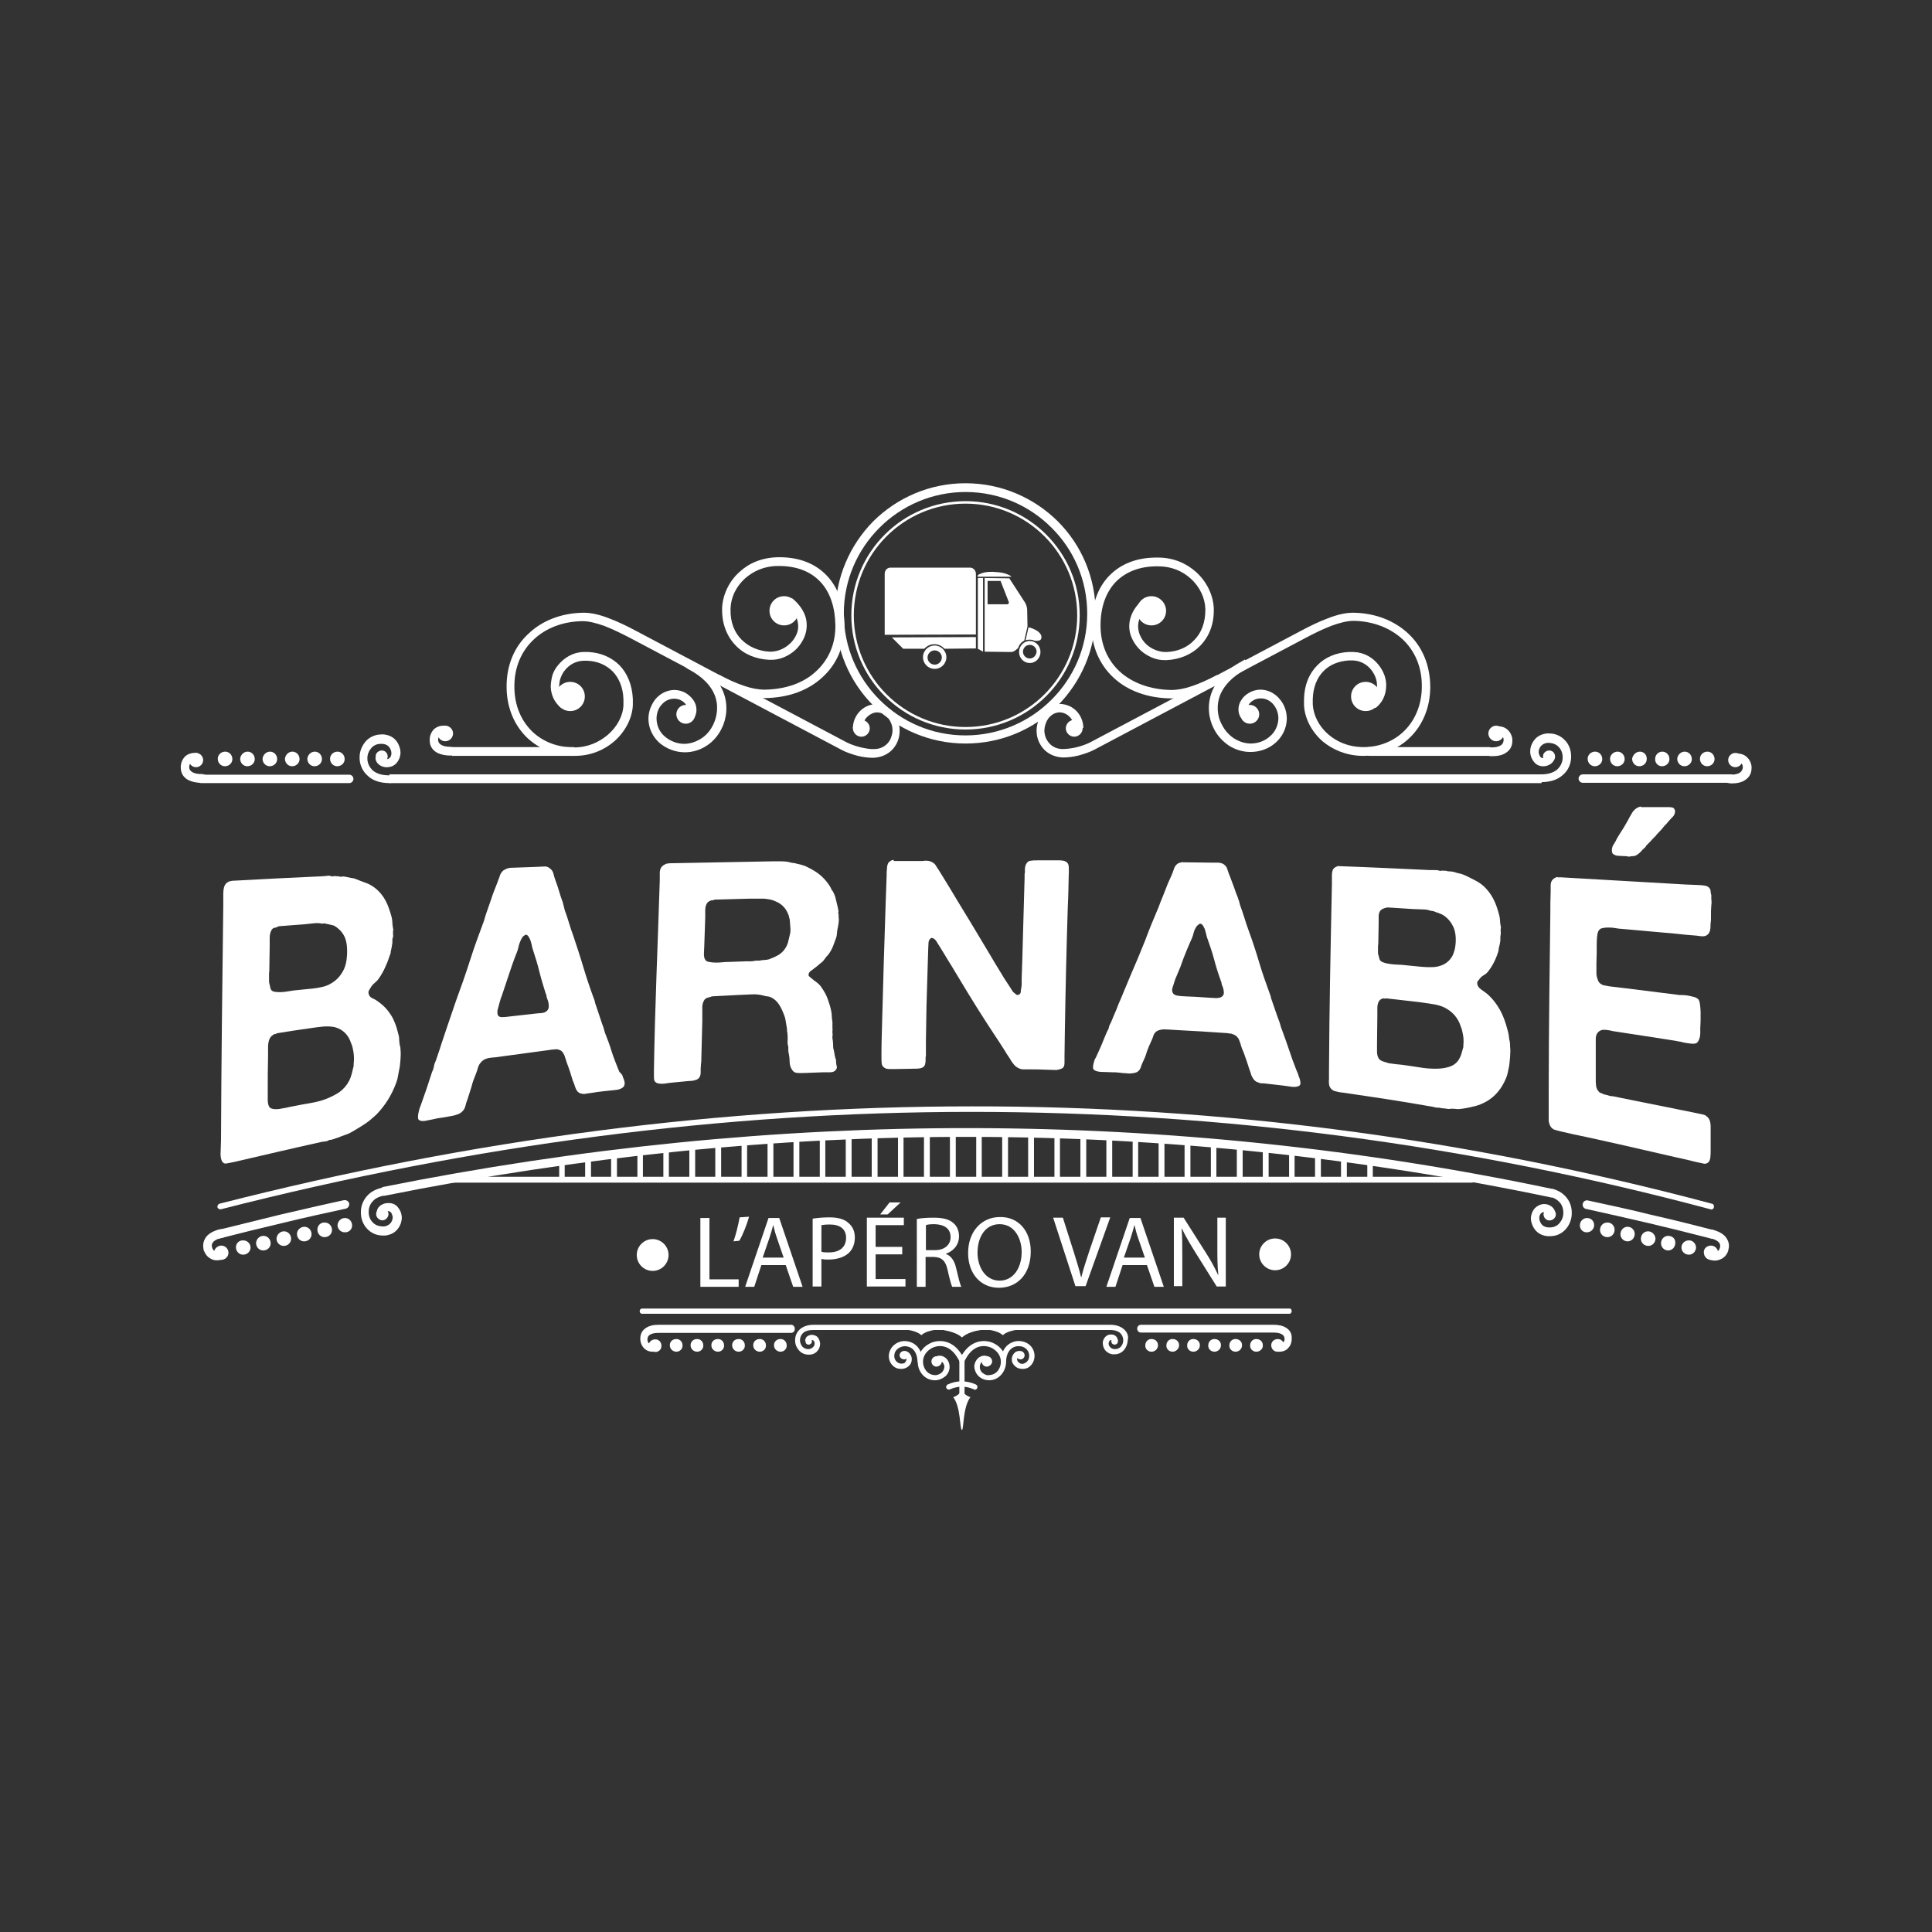 <?xml version="1.0" encoding="utf-8"?>
<!-- Generator: Adobe Illustrator 22.1.0, SVG Export Plug-In . SVG Version: 6.00 Build 0)  -->
<svg version="1.1" xmlns="http://www.w3.org/2000/svg" xmlns:xlink="http://www.w3.org/1999/xlink" x="0px" y="0px"
	 viewBox="0 0 595.3 595.3" style="enable-background:new 0 0 595.3 595.3;" xml:space="preserve">
<rect x="0" y="0" width="595.3" height="595.3" fill="#333333" stroke="none"/>
<style type="text/css">
	.st0{fill:#FFFFFF;}
	.st1{fill-rule:evenodd;clip-rule:evenodd;fill:#FFFFFF;}
	.st2{fill:none;stroke:#FFFFFF;stroke-width:0.768;stroke-miterlimit:10;}
</style>
<g id="fond">
</g>
<g id="Calque_1">
	<g>
		<path class="st0" d="M68.1,372.6c-0.5,0.1-1-0.2-1.1-0.6c-0.1-0.5,0.2-0.9,0.6-1.1c77.9-19.9,155.1-30,231.8-30
			c76.7-0.1,152.7,9.9,228.1,30c0.5,0.1,0.7,0.6,0.6,1.1c-0.1,0.5-0.6,0.8-1.1,0.6c-75.3-20.1-151.2-30-227.7-30
			C223,342.6,145.9,352.7,68.1,372.6L68.1,372.6z"/>
		<polygon class="st0" points="294.5,350 294.5,363.6 292.7,363.6 292.7,350 294.5,350 		"/>
		<polygon class="st0" points="302.5,350 302.5,363.6 300.8,363.6 300.8,350 302.5,350 		"/>
		<polygon class="st0" points="318.6,350.2 318.6,363.6 316.8,363.6 316.8,350.2 318.6,350.2 		"/>
		<polygon class="st0" points="326.6,350.3 326.6,363.6 324.9,363.6 324.9,350.3 326.6,350.3 		"/>
		<polygon class="st0" points="230.2,352.2 230.2,363.6 228.5,363.6 228.5,352.2 230.2,352.2 		"/>
		<polygon class="st0" points="246.3,351.2 246.3,363.6 244.5,363.6 244.5,351.2 246.3,351.2 		"/>
		<polygon class="st0" points="254.3,350.9 254.3,363.6 252.6,363.6 252.6,350.9 254.3,350.9 		"/>
		<polygon class="st0" points="278.4,350.2 278.4,363.6 276.7,363.6 276.7,350.2 278.4,350.2 		"/>
		<polygon class="st0" points="174,357.8 174,363.6 172.3,363.6 172.3,357.8 174,357.8 		"/>
		<polygon class="st0" points="182.1,356.7 182.1,363.6 180.3,363.6 180.3,356.7 182.1,356.7 		"/>
		<polygon class="st0" points="198.1,354.9 198.1,363.6 196.4,363.6 196.4,354.9 198.1,354.9 		"/>
		<polygon class="st0" points="222.2,352.7 222.2,363.6 220.4,363.6 220.4,352.7 222.2,352.7 		"/>
		<polygon class="st0" points="334.7,350.6 334.7,363.6 332.9,363.6 332.9,350.6 334.7,350.6 		"/>
		<polygon class="st0" points="342.7,350.9 342.7,363.6 340.9,363.6 340.9,350.9 342.7,350.9 		"/>
		<polygon class="st0" points="366.8,352.1 366.8,363.6 365,363.6 365,352.1 366.8,352.1 		"/>
		<polygon class="st0" points="398.9,354.9 398.9,363.6 397.2,363.6 397.2,354.9 398.9,354.9 		"/>
		<polygon class="st0" points="358.8,351.7 358.8,363.6 357,363.6 357,351.7 358.8,351.7 		"/>
		<polygon class="st0" points="382.9,353.3 382.9,363.6 381.1,363.6 381.1,353.3 382.9,353.3 		"/>
		<polygon class="st0" points="407,355.7 407,363.6 405.2,363.6 405.2,355.7 407,355.7 		"/>
		<polygon class="st0" points="423,357.8 423,363.6 421.3,363.6 421.3,357.8 423,357.8 		"/>
		<polygon class="st0" points="350.7,351.2 350.7,363.6 349,363.6 349,351.2 350.7,351.2 		"/>
		<polygon class="st0" points="374.8,352.7 374.8,363.6 373.1,363.6 373.1,352.7 374.8,352.7 		"/>
		<polygon class="st0" points="390.9,354.1 390.9,363.6 389.1,363.6 389.1,354.1 390.9,354.1 		"/>
		<polygon class="st0" points="415,356.7 415,363.6 413.2,363.6 413.2,356.7 415,356.7 		"/>
		<polygon class="st0" points="262.4,350.6 262.4,363.6 260.6,363.6 260.6,350.6 262.4,350.6 		"/>
		<polygon class="st0" points="270.4,350.3 270.4,363.6 268.6,363.6 268.6,350.3 270.4,350.3 		"/>
		<polygon class="st0" points="286.5,350 286.5,363.6 284.7,363.6 284.7,350 286.5,350 		"/>
		<polygon class="st0" points="310.6,350 310.6,363.6 308.8,363.6 308.8,350 310.6,350 		"/>
		<polygon class="st0" points="190.1,355.7 190.1,363.6 188.3,363.6 188.3,355.7 190.1,355.7 		"/>
		<polygon class="st0" points="206.1,354.1 206.1,363.6 204.4,363.6 204.4,354.1 206.1,354.1 		"/>
		<polygon class="st0" points="214.2,353.3 214.2,363.6 212.4,363.6 212.4,353.3 214.2,353.3 		"/>
		<polygon class="st0" points="238.3,351.7 238.3,363.6 236.5,363.6 236.5,351.7 238.3,351.7 		"/>
		<path class="st0" d="M139.9,364.4c-0.5,0-0.9-0.4-0.9-0.9c0-0.5,0.4-0.9,0.9-0.9h313.6c0.5,0,0.9,0.4,0.9,0.9
			c0,0.5-0.4,0.9-0.9,0.9H139.9L139.9,364.4z"/>
		<path class="st0" d="M118.3,368.4c-1.6,0.3-2.7,0.9-3.4,1.7c-1,1-1.3,2.3-1.3,3.2l0,0.2c0,1.3,0.5,2.4,1.2,3.1
			c0.7,0.8,1.7,1.2,2.9,1.3h0.2c0.1,0,0.2,0,0.4,0h0c1-0.1,1.7-0.6,2.1-1.1c0.4-0.5,0.6-1.2,0.6-1.7l0-0.2c-0.1-0.5-0.3-1-0.5-1.3
			c-0.2-0.2-0.5-0.4-0.8-0.4l-0.2,0l0,0c-0.3,0-0.6,0.1-0.7,0.2l0,0c-0.1,0-0.1,0.1-0.1,0.2v0.1l-2.6,0l0-0.1v0c0-1,0.5-1.7,1.2-2.2
			h0c0.6-0.4,1.4-0.7,2.1-0.7h0.1h0.3h0.1c1.1,0,2.1,0.5,2.7,1.3c0.7,0.8,1.1,1.8,1.2,2.9l0,0l0,0.2v0.1c0,1.1-0.4,2.4-1.2,3.4
			c-0.8,1.1-2.1,1.9-3.9,2.1c-0.2,0-0.4,0-0.6,0h0h-0.2h0c-1.9,0-3.6-0.8-4.8-2.1c-1.2-1.3-1.9-3-1.9-4.9v0v-0.3v0
			c0-1.5,0.5-3.4,2-5c1.1-1.2,2.7-2.1,4.9-2.5L118.3,368.4L118.3,368.4z M117.9,378L117.9,378L117.9,378L117.9,378z"/>
		<path class="st0" d="M478.3,366.3c2,0.5,3.4,1.5,4.3,2.6l0,0c1.3,1.5,1.7,3.3,1.7,4.7v0v0.3v0c0,1.9-0.8,3.7-1.9,4.9
			c-1.2,1.3-2.8,2.1-4.8,2.1h0h-0.2h0c-0.2,0-0.4,0-0.6,0c-1.8-0.2-3.1-1-3.9-2.1c-0.8-1.1-1.2-2.4-1.2-3.4v0l0-0.2v0
			c0.1-1.1,0.5-2.1,1.2-2.9c0.7-0.7,1.6-1.2,2.7-1.3h0h0.3h0c0.8,0,1.5,0.3,2.1,0.7l0,0c0.7,0.5,1.2,1.3,1.2,2.2v0l0,0.1l-2.6,0
			v-0.1c0,0,0-0.1-0.1-0.2l0,0c-0.2-0.1-0.4-0.2-0.7-0.2l0,0h-0.2c-0.3,0-0.6,0.2-0.8,0.4c-0.3,0.3-0.5,0.8-0.5,1.3l0,0.2
			c0,0.5,0.2,1.1,0.6,1.7c0.4,0.6,1.1,1,2.1,1.1l0,0c0.1,0,0.3,0,0.4,0l0.2,0c1.2,0,2.2-0.5,2.9-1.3c0.7-0.8,1.2-1.9,1.2-3.1v-0.3
			c0-0.9-0.3-2.1-1.1-3h0c-0.6-0.7-1.6-1.4-3-1.7L478.3,366.3L478.3,366.3z M477.4,378.3L477.4,378.3L477.4,378.3L477.4,378.3z"/>
		<path class="st0" d="M117.7,365.8c60.9-12.2,121.4-18.3,181.6-18.2c60.2,0.1,120,6.3,179.3,18.8l-0.5,2.6
			c-59.2-12.4-118.8-18.6-178.8-18.7c-60-0.1-120.3,6-181.1,18.2L117.7,365.8L117.7,365.8z"/>
		<path class="st0" d="M68.9,381.3l-0.6,0.1c-1.2,0.3-2.1,0.7-2.6,1.3h0c-0.4,0.4-0.5,0.9-0.4,1.5v0l0.1,0.3c0.1,0.4,0.4,0.8,0.7,1
			c0.3,0.2,0.8,0.3,1.3,0.1l0,0c0.1,0,0.2,0,0.3-0.1l0.8,2.5c-0.2,0.1-0.4,0.1-0.6,0.2h0c-1.2,0.3-2.3,0.1-3.2-0.5
			c-0.9-0.5-1.5-1.4-1.9-2.4c-0.1-0.1-0.1-0.3-0.1-0.5h0c-0.3-1.5,0.1-2.8,1-3.9h0c0.9-1,2.3-1.7,4-2.1l0.6-0.1L68.9,381.3
			L68.9,381.3z"/>
		<path class="st0" d="M67.7,381.6c-0.7,0.2-1.4-0.3-1.6-1c-0.2-0.7,0.2-1.4,1-1.6c6.4-1.6,12.9-3.2,19.5-4.8
			c6.5-1.5,12.9-3,19.4-4.4c0.7-0.1,1.4,0.3,1.6,1c0.1,0.7-0.3,1.4-1,1.6c-6.4,1.4-12.9,2.8-19.4,4.4
			C80.8,378.3,74.3,379.9,67.7,381.6L67.7,381.6z"/>
		<path class="st0" d="M528.2,379.1c0.7,0.2,1.1,0.9,0.9,1.6c-0.2,0.7-0.9,1.1-1.6,1c-6.6-1.7-13.1-3.3-19.4-4.8
			c-6.5-1.5-13-3-19.4-4.4c-0.7-0.1-1.2-0.9-1-1.6c0.1-0.7,0.9-1.2,1.6-1c6.5,1.4,13,2.8,19.4,4.4
			C515.3,375.8,521.8,377.4,528.2,379.1L528.2,379.1z"/>
		<path class="st0" d="M527,378.8l0.6,0.1c1.7,0.4,3.1,1.1,4,2.1h0c0.9,1.1,1.4,2.4,1,3.9h0c0,0.2-0.1,0.4-0.1,0.5
			c-0.3,1-1,1.9-1.9,2.4c-0.9,0.5-2,0.8-3.2,0.5l0,0c-0.2,0-0.4-0.1-0.6-0.2l0.8-2.5c0.1,0,0.2,0.1,0.3,0.1l0,0c0.5,0.1,1,0,1.3-0.1
			c0.3-0.2,0.6-0.6,0.7-1l0.1-0.3v0c0.1-0.6,0-1.1-0.4-1.5l0,0c-0.5-0.6-1.5-1-2.6-1.3l-0.6-0.1L527,378.8L527,378.8z"/>
		<path class="st1" d="M75,382.2c1.2,0,2.2,1,2.2,2.2c0,1.2-1,2.2-2.3,2.2c-1.2,0-2.2-1-2.2-2.3C72.7,383.1,73.7,382.1,75,382.2
			L75,382.2z"/>
		<path class="st1" d="M106.3,375.3c1.2,0,2.2,1,2.2,2.3c0,1.2-1,2.2-2.3,2.1c-1.2,0-2.2-1-2.2-2.2
			C104.1,376.2,105.1,375.3,106.3,375.3L106.3,375.3z"/>
		<path class="st1" d="M100.1,376.7c1.2,0,2.2,1,2.2,2.3c0,1.2-1,2.2-2.3,2.2c-1.2,0-2.2-1-2.2-2.3
			C97.8,377.6,98.8,376.6,100.1,376.7L100.1,376.7z"/>
		<path class="st1" d="M93.8,378c1.2,0,2.2,1,2.2,2.3c0,1.2-1,2.2-2.3,2.2c-1.2,0-2.2-1-2.2-2.3C91.5,379,92.6,378,93.8,378
			L93.8,378z"/>
		<path class="st1" d="M87.5,379.4c1.2,0,2.2,1,2.2,2.3c0,1.2-1,2.2-2.3,2.2c-1.2,0-2.2-1-2.2-2.3C85.3,380.4,86.3,379.4,87.5,379.4
			L87.5,379.4z"/>
		<path class="st1" d="M81.2,380.8c1.2,0,2.2,1,2.2,2.3c0,1.2-1,2.2-2.3,2.2c-1.2,0-2.2-1-2.2-2.3C79,381.7,80,380.8,81.2,380.8
			L81.2,380.8z"/>
		<path class="st1" d="M520.3,382.2c-1.2,0-2.2,1-2.2,2.2c0,1.2,1,2.2,2.3,2.2c1.2,0,2.2-1,2.2-2.3
			C522.5,383.1,521.5,382.1,520.3,382.2L520.3,382.2z"/>
		<path class="st1" d="M489,375.3c-1.2,0-2.2,1-2.2,2.3c0,1.2,1,2.2,2.2,2.1c1.2,0,2.2-1,2.2-2.2C491.2,376.2,490.2,375.3,489,375.3
			L489,375.3z"/>
		<path class="st1" d="M495.2,376.7c-1.2,0-2.2,1-2.2,2.3c0,1.2,1,2.2,2.3,2.2c1.2,0,2.2-1,2.2-2.3
			C497.5,377.6,496.4,376.6,495.2,376.7L495.2,376.7z"/>
		<path class="st1" d="M501.5,378c-1.2,0-2.2,1-2.2,2.3c0,1.2,1,2.2,2.2,2.2c1.2,0,2.2-1,2.2-2.3C503.7,379,502.7,378,501.5,378
			L501.5,378z"/>
		<path class="st1" d="M507.8,379.4c-1.2,0-2.2,1-2.2,2.3c0,1.2,1,2.2,2.3,2.2c1.2,0,2.2-1,2.2-2.3C510,380.4,509,379.4,507.8,379.4
			L507.8,379.4z"/>
		<path class="st1" d="M514,380.8c-1.2,0-2.2,1-2.2,2.3c0,1.2,1,2.2,2.2,2.2c1.2,0,2.2-1,2.2-2.3C516.3,381.7,515.3,380.8,514,380.8
			L514,380.8z"/>
		<path class="st1" d="M476.7,375.9c-0.9-0.4-1.4-1.6-0.9-2.5c0.4-0.9,1.6-1.4,2.5-0.9c0.9,0.4,1.4,1.6,0.9,2.5
			C478.7,375.9,477.6,376.3,476.7,375.9L476.7,375.9z"/>
		<path class="st1" d="M117,375.8c-0.9-0.4-1.4-1.6-0.9-2.5c0.4-0.9,1.6-1.4,2.5-0.9c0.9,0.4,1.4,1.6,0.9,2.5
			C119,375.9,117.9,376.3,117,375.8L117,375.8z"/>
		<path class="st1" d="M68.2,383.8c1.2,0,2.2,1,2.2,2.2c0,1.2-1,2.2-2.3,2.2c-1.2,0-2.2-1-2.2-2.3C66,384.8,67,383.8,68.2,383.8
			L68.2,383.8z"/>
		<path class="st1" d="M527.2,383.8c1.2,0,2.2,1,2.2,2.2c0,1.2-1,2.2-2.2,2.2c-1.2,0-2.2-1-2.2-2.3
			C524.9,384.8,525.9,383.8,527.2,383.8L527.2,383.8z"/>
	</g>
	<g>
		<g>
			<path class="st0" d="M123.4,323.4c0.1,0.8,0.1,1.8,0,3.1c-0.1,1.3-0.2,2.3-0.4,3.1c-0.1,0.7-0.3,1.4-0.4,2.1
				c-0.1,0.7-0.3,1.3-0.5,1.9c-1.4,3.8-3.4,7-6.1,9.8c-1.1,1-2.2,2-3.4,2.8c-1.2,0.8-2.5,1.6-3.9,2.4c-0.7,0.4-1.4,0.8-2.1,1
				c-0.7,0.3-1.5,0.5-2.1,0.8c-0.3,0.1-0.6,0.2-0.9,0.3c-0.3,0.1-0.6,0.2-0.9,0.3c-0.2,0.1-0.5,0.2-0.8,0.2c-0.3,0-0.6,0.1-0.9,0.3
				c-0.2,0.1-0.5,0.2-0.8,0.2c-0.3,0-0.6,0.1-0.9,0.1c-10.8,2.4-16.2,3.7-27,6.2c-1,0.2-1.9,0.4-2.6,0.5c-0.7,0.1-1.2-0.3-1.5-1.2
				c-0.2-0.6-0.3-1.5-0.2-2.7c0-1.3,0.1-2.3,0.1-3.2c0.1-24.2,0.4-48.5,0.7-72.7c0-1,0-2,0-3.1c0-1.1,0.1-2,0.4-2.7
				c0.3-0.6,0.7-1,1.4-1.3c0.1-0.1,0.3-0.1,0.4-0.1c0.1,0,0.2,0,0.4-0.1c11.1-0.6,16.7-0.9,27.9-1.4c0.4,0,0.9-0.1,1.3-0.1
				c0.4-0.1,0.9-0.1,1.2,0c0.3,0.1,0.6,0.2,0.9,0.1c0.3-0.1,0.6-0.1,0.9,0c0.2,0,0.3,0,0.6,0c0.4,0.1,0.8,0.2,1.2,0.1
				c0.4-0.1,0.8,0,1.3,0.1c0.5,0.1,1,0.2,1.4,0.3c0.5,0.1,1,0.1,1.4,0.3c1.2,0.5,2.3,0.9,3.4,1.3c1.1,0.4,2,1,2.9,1.7
				c1.2,1,2.2,2.2,3,3.7c0.8,1.5,1.4,3.3,1.9,5.2c0.1,0.5,0.2,1,0.2,1.6s0.1,1.1,0.2,1.7c0.1,0.3,0.1,0.6,0,0.9c0,0.3,0,0.6,0,0.9
				c0,0.2,0.1,0.5,0,0.8c0,0.3-0.1,0.6-0.2,0.7c0,0.4,0,0.6,0,1c0,0.2,0,0.5-0.1,0.8c0,0.3-0.1,0.5-0.1,0.7c-0.1,0.5-0.2,1-0.3,1.4
				c0,0.4-0.1,0.8-0.3,1.2c-0.9,2.8-2,5.1-3.3,7c-0.4,0.6-0.9,1.1-1.4,1.5c-0.5,0.4-1,1-1.3,1.6c-0.1,0.2-0.3,0.4-0.4,0.7
				c-0.2,0.3-0.2,0.6-0.1,1c0.1,0.6,0.5,1.1,1.2,1.4c0.7,0.3,1.3,0.7,1.7,1c1.7,1.2,3,2.6,4,4.2c1,1.6,1.7,3.5,2.2,5.7
				c0.2,0.6,0.3,1.2,0.3,1.8c0,0.6,0.1,1.2,0.2,1.8C123.4,322.7,123.4,322.9,123.4,323.4z M83.6,286.7c-0.3,0.6-0.5,1.3-0.5,2.2
				s0,1.7,0,2.6c0,2.6-0.1,4-0.1,6.6c0,0.6,0,1.2-0.1,1.8c0,0.6,0,1.1,0,1.5c0,0.5,0,0.7,0,1.2c0.1,0.5,0.2,0.9,0.3,1.3
				c0.1,0.4,0.1,0.7,0.3,1c0.2,0.4,0.6,0.6,1.2,0.7c0.5,0.1,1.1,0.1,1.8,0.1c0.7,0,1.3-0.1,2-0.2c0.7-0.1,1.3-0.2,1.9-0.3
				c0.9-0.1,1.9-0.2,2.9-0.3c1-0.1,2-0.2,3.1-0.3c1-0.1,2-0.3,2.9-0.5c0.9-0.2,1.7-0.5,2.4-0.9c1.9-1,3.3-2.5,4.3-4.6
				c0.5-1.1,0.8-2.4,0.9-4c0.2-2.6-0.1-4.7-0.8-6.1c-0.7-1.4-1.8-2.5-3.2-3.3c-0.4-0.1-0.8-0.2-1.2-0.3c-0.4-0.1-0.9-0.2-1.4-0.3
				c-0.2-0.1-0.6-0.1-1.1,0c-0.7-0.2-1.6-0.2-2.6-0.1c-1,0.1-1.9,0.2-2.8,0.3c-3.2,0.2-4.8,0.4-7.9,0.6c-0.1,0.1-0.3,0.1-0.4,0.2
				c-0.2,0-0.3,0.1-0.4,0.2C84.3,285.8,83.8,286.2,83.6,286.7z M109,327.5c0.1-1.1,0.1-2.2-0.1-3.4s-0.4-2-0.7-2.6
				c-0.8-2.6-2.5-4.3-5-5c-1-0.2-2.2-0.3-3.5-0.2c-1.3,0.1-2.6,0.3-4,0.5c-4.2,0.6-6.3,0.9-10.5,1.6c-0.1,0.2-0.2,0.3-0.3,0.2
				c-0.1,0-0.2,0-0.3,0c-0.7,0.4-1.2,0.8-1.5,1.4c-0.3,0.7-0.5,1.5-0.5,2.6s0,1.9,0,2.8c-0.1,4.3-0.1,6.4-0.1,10.6
				c0,0.9,0,1.9,0,2.9c0,1,0.2,1.7,0.5,2.2c0.2,0.3,0.6,0.5,1.2,0.6c0.6,0.1,1.2,0.1,1.9,0c0.7-0.1,1.4-0.3,2.2-0.4
				c0.7-0.2,1.4-0.3,1.9-0.4c1.9-0.4,3.6-0.7,5.4-1c1.7-0.3,3.4-0.7,4.9-1.3c1.5-0.6,2.9-1.3,4.1-2.1c1.2-0.9,2.2-2,3-3.5
				c0.3-0.6,0.6-1.4,0.8-2.2c0.2-0.8,0.4-1.6,0.6-2.5C108.9,327.9,109,327.8,109,327.5z"/>
			<path class="st0" d="M191.7,331.2c0.1,0.2,0.2,0.5,0.3,0.9c0.2,0.3,0.3,0.7,0.4,1.1c0.1,0.4,0.1,0.8,0,1.1
				c-0.1,0.4-0.3,0.7-0.7,0.9c-0.5,0.4-1.3,0.6-2.5,0.7c-1.2,0.1-2.1,0.2-2.9,0.3c-1.8,0.2-2.6,0.3-4.4,0.6c-0.5,0.1-1,0.1-1.4,0.2
				c-0.4,0.1-0.8,0.1-1.2,0c-0.7-0.1-1.2-0.4-1.5-0.9c-0.3-0.4-0.5-0.9-0.7-1.5c-0.1-0.5-0.4-1.1-0.6-1.6c-0.3-0.9-0.6-1.9-0.9-2.9
				c-0.3-1-0.7-1.9-1-2.8c-0.2-0.5-0.3-1.1-0.5-1.5c-0.1-0.5-0.3-0.9-0.5-1.2c-0.2-0.4-0.5-0.7-0.8-0.9c-0.4-0.2-0.9-0.4-1.5-0.4
				c-0.3,0-0.6,0.1-0.9,0.1c-0.3,0-0.6,0-0.9,0.1c-5.9,0.8-8.9,1.2-14.8,2c-1.1,0.2-2.2,0.3-3.4,0.4c-1.2,0.1-2.2,0.5-2.9,1.2
				c-0.5,0.5-0.9,1.1-1.1,1.8c-0.2,0.7-0.4,1.4-0.7,2.1c-0.5,1.2-1,2.5-1.3,3.8c-0.4,1.3-0.8,2.6-1.2,3.8c-0.3,0.7-0.5,1.4-0.7,2.2
				c-0.2,0.8-0.6,1.4-1.1,1.8c-0.3,0.3-0.8,0.6-1.4,0.8c-0.6,0.2-1.2,0.4-2,0.5c-0.7,0.1-1.4,0.3-2.2,0.4c-0.7,0.1-1.4,0.2-2,0.3
				c-0.8,0.2-1.8,0.4-2.9,0.6c-1.1,0.3-2,0.3-2.5,0c-0.3-0.1-0.5-0.4-0.5-0.8c0-0.4,0-0.8,0.1-1.3c0.1-0.5,0.2-0.9,0.3-1.3
				c0.1-0.4,0.3-0.8,0.4-1.1c0.6-1.7,1.2-3.4,1.8-5.1c0.6-1.7,1.1-3.5,1.7-5.2c0.3-0.6,0.5-1.2,0.6-1.8c0.1-0.6,0.3-1.2,0.6-1.8
				c0.5-1.6,1.1-3.1,1.6-4.8c0.5-1.6,1.1-3.2,1.6-4.8c0.5-1.5,1-3,1.5-4.4c0.5-1.5,1-2.9,1.5-4.4c1.5-4.1,3-8.3,4.3-12.4
				c1.3-4.1,2.8-8.2,4.3-12.2c0.1-0.4,0.2-0.7,0.3-1c0.1-0.3,0.2-0.6,0.3-1c0.5-1.5,1.1-3.1,1.6-4.6c0.5-1.6,1.1-3.1,1.7-4.6
				c0.3-0.8,0.6-1.6,0.9-2.4c0.2-0.8,0.6-1.5,1.2-2c0.3-0.2,0.7-0.4,1.2-0.6c0.1-0.1,0.3-0.1,0.4-0.1c0.1,0,0.2,0,0.4-0.1
				c3.3-0.1,5-0.2,8.3-0.3c0.7,0,1.4-0.1,2.1-0.1c0.7-0.1,1.3,0.1,1.7,0.4c0.6,0.4,1.1,0.9,1.3,1.7c0.2,0.8,0.4,1.5,0.7,2.3
				c0.4,1.1,0.8,2.2,1.1,3.3c0.3,1.1,0.7,2.2,1.1,3.3c0.1,0.4,0.2,0.8,0.3,1.2c0.1,0.4,0.2,0.8,0.3,1.2c0.5,1.3,0.9,2.6,1.3,3.9
				c0.4,1.3,0.8,2.6,1.3,3.9c1.1,3.3,2.2,6.6,3.2,10c1,3.3,2.1,6.6,3.3,9.8c0.1,0.3,0.2,0.5,0.2,0.7c0,0.2,0.1,0.5,0.2,0.7
				c0.3,1,0.7,2,1,3c0.3,1,0.7,2,1,3c0.2,0.5,0.4,1,0.5,1.4c0.1,0.5,0.3,1,0.4,1.4c0.8,2,1.5,3.9,2.1,5.9c0.6,1.9,1.4,3.8,2.1,5.6
				c0.1,0.2,0.2,0.3,0.2,0.5C191.5,330.9,191.6,331.1,191.7,331.2z M167.9,311.9c0.8-0.4,1.2-1,1.2-1.9c0-0.8-0.2-1.6-0.5-2.3
				c-0.1-0.3-0.2-0.5-0.2-0.7c0-0.2,0-0.5-0.2-0.7c-0.7-2.2-1.4-4.5-2-6.9c-0.6-2.4-1.3-4.7-2.1-7.1c-0.1-0.3-0.2-0.8-0.3-1.3
				c-0.1-0.5-0.3-1-0.4-1.4c-0.2-0.4-0.4-0.8-0.6-1.1c-0.2-0.3-0.5-0.5-0.9-0.5c-0.1,0.1-0.3,0.3-0.4,0.3c-0.1,0.1-0.3,0.2-0.4,0.3
				c-0.5,0.7-0.9,1.6-1.2,2.6c-0.2,1-0.5,2-0.9,2.9c-0.8,2-1.5,4.1-2.2,6.2c-0.7,2.1-1.4,4.2-2.1,6.3c-0.3,0.7-0.5,1.4-0.7,2.1
				c-0.2,0.7-0.4,1.5-0.6,2.2c-0.2,0.6-0.2,1.3,0,1.9c0.2,0.4,0.8,0.7,1.5,0.6c0.7,0,1.4-0.1,2.2-0.2c2.8-0.3,4.3-0.5,7.1-0.8
				c0.6-0.1,1.2-0.1,1.9-0.2C166.8,312.2,167.4,312.1,167.9,311.9z"/>
			<path class="st0" d="M257.8,328.5c0.1,0.3,0.1,0.6-0.1,0.9c-0.2,0.3-0.3,0.5-0.5,0.6c-0.4,0.3-0.9,0.4-1.6,0.4c-0.7,0-1.3,0-2,0
				c-2.1,0.1-3.1,0.1-5.2,0.2c-1,0-1.9,0.1-2.6,0c-0.8,0-1.3-0.3-1.7-0.9c-0.5-0.7-0.8-1.6-0.8-2.7s-0.2-2.1-0.4-3.1
				c0-0.2,0-0.5,0-0.7c0-0.2,0-0.4,0-0.6c-0.2-0.7-0.3-1.4-0.2-2.3c0-0.8,0-1.5-0.1-2.2c-0.1-0.2-0.1-0.5-0.1-0.8
				c0-0.6-0.2-1.3-0.3-2c-0.1-0.7-0.2-1.4-0.4-2c-0.5-1.4-1-2.6-1.7-3.7c-0.7-1.1-1.6-1.9-2.8-2.4c-0.3-0.1-0.6-0.2-0.9-0.2
				s-0.7-0.1-1-0.2c-1.1-0.3-2.4-0.5-3.9-0.4c-1.5,0.1-2.9,0.1-4.4,0.2c-3.1,0.2-4.6,0.2-7.7,0.4c-0.5,0.2-0.9,0.3-1.3,0.4
				c-0.4,0.1-0.7,0.3-1,0.6c-0.5,0.7-0.8,1.7-0.7,3c0,1.3,0,2.5,0,3.6c-0.1,4.8-0.2,7.1-0.3,11.7c0,0.5,0,1-0.1,1.5
				c0,0.5-0.1,1-0.1,1.5c0,0.5,0,0.9,0,1.3c0,0.4-0.1,0.7-0.2,1c-0.2,0.5-0.6,0.9-1.1,1.1c-0.3,0.1-0.7,0.2-1.1,0.3
				c-0.4,0-0.9,0.1-1.4,0.1c-1.7,0.2-2.5,0.2-4.2,0.4c-1,0.1-2.1,0.2-3.2,0.4c-1.1,0.1-2,0-2.5-0.3c-0.5-0.3-0.7-0.8-0.7-1.6
				c0-0.8,0-1.6,0-2.4c0.3-19.5,1.2-38.9,1.8-58.4c0-0.7,0-1.4,0-2.2c0-0.8,0.2-1.4,0.5-1.8c0.3-0.4,0.7-0.7,1.4-1
				c0.1-0.1,0.3-0.1,0.4-0.1c0.2,0,0.3,0,0.4-0.1c10.6-0.2,21.2-0.4,31.9-0.6c1,0,1.9,0,2.9,0c0.9,0,1.8,0.1,2.6,0.3
				c0.3,0.1,0.6,0.2,1,0.2c0.3,0,0.7,0.1,1,0.2c0.4,0.1,0.9,0.2,1.3,0.3c0.4,0.1,0.9,0.3,1.3,0.4c1.5,0.7,3,1.5,4.2,2.4
				c1.3,1,2.3,2.1,3.2,3.4c0.2,0.3,0.4,0.6,0.6,1c0.1,0.3,0.3,0.7,0.6,1c0.5,0.9,0.8,1.7,1,2.7c0.2,0.9,0.5,1.9,0.7,3.1
				c0.1,0.2,0.1,0.5,0,0.7c0,0.2,0,0.5,0.1,0.7c0,0.3,0,0.5,0,0.8c0.1,0.5,0.1,1.1,0,1.8c-0.1,0.7-0.2,1.3-0.3,1.7
				c-0.1,0.5-0.2,1-0.2,1.4c0,0.4-0.1,0.8-0.2,1.3c-0.3,0.9-0.7,1.8-1,2.7c-0.3,0.8-0.8,1.7-1.3,2.4c-0.1,0.2-0.3,0.4-0.5,0.6
				c-0.2,0.2-0.4,0.4-0.5,0.6c-0.2,0.3-0.4,0.5-0.6,0.8c-0.2,0.3-0.5,0.5-0.7,0.7c-0.4,0.3-0.8,0.6-1.2,1c-0.4,0.3-0.8,0.6-1.3,1
				c-0.3,0.2-0.5,0.4-0.8,0.6s-0.5,0.5-0.6,0.8c-0.1,0.4-0.1,0.7,0.2,0.9c0.2,0.2,0.5,0.4,0.6,0.5c0.6,0.5,1.2,1,1.8,1.4
				c0.6,0.5,1.1,1,1.5,1.7c0.7,1,1.3,2.1,1.7,3.2c0.4,1.1,0.8,2.3,1.1,3.7c0.1,0.5,0.2,1.1,0.2,1.7c0,0.6,0.1,1.2,0.2,1.7
				c0,0.3,0,0.7,0,1c0,0.3,0,0.7,0,1c0,0.2,0.1,0.5,0,0.8c0,0.3,0,0.6,0,0.8c0.1,0.2,0.1,0.5,0,0.7c0,0.2,0,0.5,0,0.8
				c0.1,0.6,0.2,1.2,0.2,1.8c0,0.6,0,1.3,0.2,1.8c0.1,0.6,0.2,0.9,0.3,1.6c0.1,0.5,0.2,1,0.4,1.5
				C257.6,327.5,257.7,328.1,257.8,328.5z M243.4,287.9c0.2-0.7,0.2-1.5,0.1-2.5c-0.1-1-0.1-1.8-0.2-2.3c-0.1-0.2-0.2-0.5-0.2-0.7
				c0-0.2-0.1-0.4-0.2-0.6c-0.7-1.9-2-3.3-4-4.1c-1-0.5-2.3-0.7-3.6-0.8c-1.4,0-2.8,0-4.3,0c-4.3,0.1-6.5,0.2-10.9,0.3
				c-0.1,0.1-0.3,0.2-0.4,0.2c-0.1,0-0.2,0-0.4,0c-0.8,0.2-1.3,0.6-1.5,1c-0.3,0.5-0.5,1.2-0.5,2c0,0.8,0,1.6,0,2.3
				c-0.1,3.6-0.2,5.4-0.3,8.9c0,0.8-0.1,1.5-0.1,2.3c0,0.8,0.1,1.4,0.4,1.8c0.2,0.4,0.6,0.6,1.2,0.7c0.6,0.1,1.2,0.2,1.9,0.2
				c0.7,0,1.4,0,2.2-0.1c0.8-0.1,1.4-0.1,2-0.1c2.2-0.1,3.3-0.1,5.5-0.2c0.4,0,0.9,0,1.4,0c0.5,0,0.9-0.1,1.3-0.2c0.5,0,0.7,0,1.2,0
				c0.5-0.1,1-0.2,1.5-0.2c0.5,0,0.9-0.1,1.4-0.2c1.1-0.4,2-0.8,2.9-1.3c0.8-0.5,1.6-1.2,2.1-2c0.4-0.6,0.7-1.2,0.9-1.9
				C243,289.6,243.2,288.8,243.4,287.9z"/>
			<path class="st0" d="M275.6,265.3c3,0,4.6,0,7.6,0c0.7,0,1.4,0,2-0.1c0.7,0,1.2,0.1,1.7,0.3c0.6,0.3,1.1,0.6,1.4,1.1
				c0.3,0.5,0.6,1,0.9,1.4c1.3,2.1,1.9,3.1,3.2,5.2c2.1,3.5,4.2,7,6.3,10.4c2.1,3.5,4.2,7,6.3,10.5c1,1.7,2,3.4,3,5
				c1,1.7,2,3.3,3.1,4.9c0.2,0.4,0.5,0.7,0.7,1.1c0.2,0.4,0.5,0.7,0.9,1c0.1,0.1,0.3,0.2,0.5,0.4c0.2,0.1,0.4,0.1,0.6,0
				c0.4-0.1,0.7-0.4,0.7-0.8c0-0.4,0.1-0.9,0.2-1.4c0.1-0.4,0.1-0.9,0.1-1.4c0-0.5,0-1,0-1.5c0.1-2.3,0.1-3.5,0.2-5.8
				c0.2-8.6,0.4-12.9,0.6-21.5c0-1.4,0.1-2.1,0.1-3.5c0-0.3,0-0.6,0-0.9c0-0.3,0-0.6,0.1-0.8c0-0.4,0-0.6,0-1c0-0.8,0.2-1.5,0.6-2
				c0.3-0.4,0.7-0.7,1.3-0.7c0.5-0.1,1.1-0.1,1.8-0.1c2.3,0,3.4,0,5.7,0c0.5,0,1,0,1.5,0c0.5,0,0.9,0.1,1.3,0.2
				c0.8,0.3,1.2,0.8,1.3,1.6c0,0.8,0.1,1.7,0,2.7c-0.1,4-0.1,6-0.3,10.1c-0.4,12.8-0.7,25.7-0.9,38.5c0,3-0.1,4.4-0.1,7.3
				c0,0.6,0,1.3,0,1.9c0,0.6-0.1,1.1-0.3,1.4c-0.2,0.3-0.6,0.5-0.9,0.6c-0.3,0.1-0.8,0.2-1.3,0.3c-1.3,0-2-0.1-3.3-0.1
				c-2.1-0.1-3.1-0.1-5.2-0.1c-0.6,0-1.1,0-1.6,0c-0.5,0-1-0.1-1.4-0.3c-0.7-0.3-1.2-0.7-1.6-1.2c-0.4-0.5-0.8-1-1.1-1.6
				c-0.5-0.8-1.1-1.6-1.6-2.5c-0.5-0.8-1.1-1.7-1.6-2.5c-5.6-8.4-8.3-12.8-13.6-21.6c-0.8-1.4-1.7-2.8-2.5-4.1s-1.6-2.7-2.5-4.1
				c-0.3-0.4-0.6-1-1-1.6s-0.9-1-1.6-1c-0.5,0.4-0.8,0.9-0.8,1.5c0,0.6-0.1,1.3-0.1,2.1c-0.1,2.6-0.1,3.9-0.2,6.5
				c-0.3,8.8-0.4,13.2-0.5,21.5c0,1.4,0,2,0,3.4c0,0.3,0,0.6,0,0.9c0,0.3,0,0.6-0.1,0.9c0,0.4,0,0.6,0,0.9c0,0.9-0.2,1.6-0.5,1.9
				c-0.3,0.3-0.7,0.5-1.3,0.6c-0.5,0.1-1.1,0.1-1.8,0.1c-2.3,0-3.4,0.1-5.7,0.1c-0.5,0-1,0-1.5,0c-0.5,0-0.9,0-1.3-0.1
				c-0.8-0.3-1.3-0.8-1.4-1.5c-0.1-0.7-0.1-1.6-0.1-2.6c0-3.9,0.1-6,0.2-10.1c0.3-12.3,0.7-24.6,1.1-36.9c0.1-3.4,0.2-5.2,0.3-8.5
				c0-0.7,0-1.4,0.1-2.1c0-0.7,0.2-1.3,0.4-1.7c0.3-0.4,0.7-0.7,1.3-0.9c0.1,0,0.3,0,0.4,0C275.3,265.3,275.5,265.3,275.6,265.3z"/>
			<path class="st0" d="M399.9,330.8c0.1,0.2,0.2,0.6,0.3,0.9c0.2,0.4,0.3,0.8,0.4,1.2c0.1,0.4,0.1,0.8,0.1,1.1
				c-0.1,0.3-0.3,0.6-0.7,0.7c-0.5,0.2-1.3,0.3-2.5,0.1c-1.2-0.2-2.1-0.3-2.9-0.4c-1.8-0.2-2.6-0.3-4.4-0.5c-0.5-0.1-1-0.1-1.4-0.1
				c-0.4,0-0.8-0.1-1.2-0.3c-0.7-0.2-1.2-0.7-1.5-1.2c-0.3-0.5-0.6-1-0.7-1.6c-0.2-0.5-0.4-1.1-0.6-1.7c-0.3-0.9-0.6-2-1-3
				c-0.3-1-0.7-2-1.1-2.9c-0.2-0.6-0.4-1.1-0.5-1.6c-0.2-0.5-0.3-0.9-0.5-1.3c-0.2-0.4-0.5-0.7-0.8-1c-0.4-0.3-0.9-0.5-1.5-0.7
				c-0.3,0-0.6-0.1-0.9-0.1c-0.3-0.1-0.6-0.1-0.9-0.1c-5.9-0.4-8.9-0.6-14.8-0.9c-1.1-0.1-2.2-0.1-3.4-0.2c-1.2-0.1-2.2,0.1-2.9,0.5
				c-0.5,0.3-0.9,0.8-1.1,1.4c-0.2,0.6-0.4,1.2-0.7,1.8c-0.5,1-0.9,2-1.3,3.1c-0.3,1.1-0.7,2.1-1.2,3.1c-0.3,0.6-0.5,1.2-0.7,1.8
				c-0.2,0.6-0.6,1.1-1.1,1.4c-0.3,0.2-0.8,0.3-1.4,0.4c-0.6,0.1-1.3,0.1-2,0c-0.7,0-1.5-0.1-2.2-0.2c-0.8-0.1-1.4-0.1-2-0.1
				c-0.8,0-1.8-0.1-3-0.1c-1.2,0-2-0.2-2.5-0.5c-0.3-0.2-0.5-0.4-0.5-0.8c0-0.3,0-0.7,0.1-1.1c0.1-0.4,0.2-0.7,0.3-1.1
				c0.1-0.3,0.2-0.6,0.4-0.8c0.6-1.3,1.2-2.6,1.8-4s1.1-2.8,1.7-4.1c0.3-0.5,0.5-0.9,0.6-1.4c0.1-0.5,0.3-0.9,0.6-1.4
				c0.5-1.2,1-2.5,1.6-3.8c0.5-1.3,1-2.6,1.6-3.9c0.5-1.2,1-2.4,1.5-3.6c0.5-1.2,1-2.4,1.5-3.6c1.5-3.4,2.9-6.8,4.3-10.3
				c1.3-3.5,2.7-6.9,4.2-10.4c0.1-0.3,0.2-0.6,0.3-0.8c0.1-0.2,0.2-0.5,0.3-0.8c0.5-1.3,1.1-2.6,1.6-4c0.5-1.4,1.1-2.7,1.7-4
				c0.3-0.7,0.6-1.4,0.8-2.1s0.6-1.3,1.2-1.7c0.3-0.2,0.7-0.3,1.2-0.4c0.1-0.1,0.2-0.1,0.4,0c0.1,0,0.2,0,0.4,0
				c3.3,0,4.9,0.1,8.2,0.1c0.7,0,1.4,0,2.1,0c0.7,0,1.3,0.2,1.7,0.4c0.6,0.4,1.1,0.9,1.3,1.7c0.2,0.7,0.5,1.5,0.8,2.2
				c0.4,1.1,0.8,2.1,1.2,3.2c0.4,1.1,0.7,2.1,1.2,3.2c0.1,0.4,0.2,0.8,0.4,1.2c0.1,0.4,0.2,0.8,0.3,1.2c0.5,1.3,0.9,2.6,1.3,3.8
				c0.4,1.3,0.8,2.6,1.3,3.9c1.2,3.3,2.3,6.6,3.3,10c1,3.4,2.2,6.7,3.4,10c0.1,0.3,0.2,0.5,0.2,0.7c0,0.2,0.1,0.5,0.2,0.7
				c0.4,1.1,0.7,2.1,1.1,3.2c0.4,1.1,0.7,2.1,1.1,3.1c0.2,0.5,0.4,1,0.5,1.5c0.1,0.5,0.3,1,0.5,1.5c0.8,2.1,1.5,4.2,2.2,6.2
				c0.7,2.1,1.4,4.1,2.2,6.1c0.1,0.2,0.2,0.4,0.2,0.5C399.7,330.4,399.9,330.6,399.9,330.8z M375.9,307.4c0.8-0.3,1.2-0.8,1.2-1.5
				c0-0.8-0.2-1.5-0.5-2.2c-0.1-0.3-0.2-0.5-0.2-0.7c0-0.2-0.1-0.5-0.2-0.7c-0.8-2.2-1.5-4.4-2.1-6.7c-0.6-2.3-1.4-4.5-2.2-6.8
				c-0.1-0.3-0.2-0.7-0.3-1.2c-0.1-0.5-0.3-0.9-0.4-1.4c-0.2-0.4-0.4-0.8-0.6-1.1c-0.2-0.3-0.6-0.5-0.9-0.5
				c-0.1,0.1-0.3,0.2-0.4,0.3c-0.1,0.1-0.3,0.2-0.4,0.3c-0.5,0.6-0.9,1.4-1.1,2.2c-0.2,0.9-0.5,1.7-0.9,2.5
				c-0.8,1.8-1.5,3.5-2.2,5.3c-0.6,1.8-1.3,3.6-2.1,5.4c-0.3,0.6-0.5,1.2-0.7,1.8c-0.2,0.6-0.4,1.3-0.6,1.9
				c-0.2,0.5-0.2,1.2,0.1,1.7c0.2,0.4,0.8,0.7,1.5,0.8c0.7,0.1,1.5,0.2,2.2,0.2c2.9,0.1,4.3,0.2,7.1,0.4c0.6,0,1.2,0.1,1.9,0.1
				C374.8,307.6,375.3,307.5,375.9,307.4z"/>
			<path class="st0" d="M465.3,322.5c0.1,0.8,0.1,1.8,0,3.1c-0.1,1.3-0.2,2.2-0.3,2.9c-0.1,0.7-0.3,1.3-0.4,1.9
				c-0.1,0.6-0.3,1.2-0.5,1.7c-1.3,3.2-3.3,5.7-6.1,7.3c-1.1,0.6-2.2,1.1-3.4,1.4c-1.2,0.3-2.5,0.6-3.9,0.8
				c-0.7,0.1-1.4,0.2-2.1,0.1s-1.5-0.1-2.1,0c-0.3,0-0.6,0-0.9-0.1c-0.3,0-0.6-0.1-0.9-0.1c-0.2,0-0.5,0-0.8-0.1
				c-0.3-0.1-0.6-0.1-0.9-0.1c-0.2,0-0.5,0-0.8-0.1c-0.3-0.1-0.6-0.1-0.9-0.2c-10.9-1.9-16.4-2.7-27.3-4.3c-1.1-0.1-2-0.3-2.7-0.5
				c-0.7-0.2-1.3-0.7-1.6-1.4c-0.2-0.5-0.3-1.3-0.2-2.3c0-1,0-1.9,0-2.5c0.1-19.2,0.5-38.4,0.9-57.6c0-0.8,0-1.6,0-2.5
				c0-0.9,0.1-1.6,0.4-2.1c0.3-0.4,0.7-0.7,1.4-0.9c0.1-0.1,0.2-0.1,0.4,0c0.1,0,0.2,0,0.4,0c11.1,0.4,16.6,0.7,27.7,1.2
				c0.4,0,0.9,0,1.3,0c0.4,0,0.9,0,1.2,0.1c0.3,0.1,0.6,0.2,0.9,0.1c0.3-0.1,0.6,0,0.9,0c0.2,0,0.3,0,0.6,0c0.4,0.2,0.8,0.2,1.2,0.2
				c0.4,0,0.8,0.1,1.3,0.2c0.5,0.2,1,0.3,1.4,0.4c0.5,0.1,0.9,0.2,1.4,0.4c1.2,0.5,2.3,1.1,3.3,1.6c1,0.5,2,1.1,2.9,1.9
				c1.2,1.1,2.2,2.4,3,3.9c0.8,1.5,1.4,3.3,1.9,5.3c0.1,0.5,0.2,1,0.2,1.5c0,0.5,0.1,1.1,0.2,1.6c0.1,0.3,0.1,0.6,0,0.9
				c0,0.3,0,0.6,0,0.9c0,0.2,0.1,0.5,0,0.8c0,0.3-0.1,0.6-0.1,0.7c0,0.4,0,0.6,0,1c0,0.2,0,0.5-0.1,0.8c0,0.3-0.1,0.5-0.1,0.6
				c-0.1,0.5-0.2,0.9-0.3,1.3c0,0.4-0.1,0.8-0.2,1.1c-0.8,2.5-1.9,4.5-3.2,6.1c-0.4,0.5-0.9,0.8-1.4,1.1c-0.5,0.3-0.9,0.7-1.3,1.3
				c-0.1,0.1-0.3,0.3-0.4,0.5c-0.2,0.2-0.1,0.5-0.1,0.9c0.1,0.5,0.5,1.1,1.2,1.6c0.7,0.5,1.3,0.9,1.8,1.3c1.7,1.5,3,3.2,4,5
				c1,1.8,1.7,3.8,2.3,6.1c0.2,0.6,0.3,1.2,0.4,1.8c0.1,0.6,0.1,1.2,0.3,1.8C465.3,321.8,465.3,322,465.3,322.5z M425.3,280.6
				c-0.3,0.5-0.5,1-0.5,1.7c0,0.7,0,1.4,0,2.2c0,2.2-0.1,3.3-0.1,5.5c0,0.5,0,1-0.1,1.5c0,0.5,0,0.9,0,1.3c0,0.4,0,0.6,0,1
				c0.1,0.4,0.2,0.8,0.3,1.1c0.1,0.3,0.1,0.6,0.3,0.9c0.2,0.4,0.6,0.6,1.2,0.8c0.5,0.2,1.1,0.3,1.8,0.4c0.7,0.1,1.3,0.2,2,0.2
				c0.7,0,1.3,0.1,1.9,0.1c0.9,0.1,1.9,0.2,2.9,0.3c1,0.1,2,0.2,3.1,0.3c1,0.1,2,0.1,2.9,0.1s1.7-0.1,2.4-0.3
				c1.9-0.5,3.3-1.6,4.2-3.3c0.4-0.9,0.8-2.1,0.9-3.5c0.2-2.3-0.1-4.3-0.9-5.7c-0.7-1.4-1.8-2.6-3.2-3.4c-0.4-0.2-0.8-0.3-1.2-0.5
				c-0.4-0.1-0.9-0.3-1.4-0.5c-0.2-0.1-0.6-0.1-1.1-0.2c-0.7-0.3-1.6-0.4-2.6-0.4c-1,0-1.9-0.1-2.7-0.1c-3.2-0.2-4.7-0.3-7.9-0.5
				c-0.1,0.1-0.3,0.1-0.4,0.1c-0.2,0-0.3,0-0.4,0.1C426,280,425.6,280.3,425.3,280.6z M450.9,322c0.1-0.9,0.1-2-0.1-3.1
				c-0.2-1.1-0.4-2-0.7-2.6c-0.8-2.6-2.5-4.6-5.1-5.9c-1.1-0.5-2.2-0.8-3.5-1c-1.3-0.2-2.6-0.4-4-0.6c-4.2-0.5-6.3-0.7-10.5-1.2
				c-0.1,0.1-0.2,0.2-0.3,0.1c-0.1,0-0.2-0.1-0.3-0.1c-0.7,0.1-1.2,0.4-1.5,0.9c-0.3,0.5-0.5,1.2-0.5,2c0,0.8,0,1.6,0,2.4
				c0,3.6-0.1,5.3-0.1,8.8c0,0.8,0,1.6,0,2.4c0,0.8,0.2,1.5,0.5,2c0.2,0.4,0.7,0.7,1.2,0.9c0.6,0.2,1.2,0.4,1.9,0.6
				c0.7,0.1,1.4,0.2,2.2,0.3c0.7,0.1,1.4,0.1,2,0.2c1.9,0.3,3.7,0.5,5.4,0.8c1.7,0.3,3.4,0.4,4.9,0.4c1.6,0,2.9-0.2,4.2-0.6
				c1.2-0.4,2.2-1.1,2.9-2.2c0.3-0.5,0.6-1.1,0.8-1.8c0.2-0.7,0.4-1.4,0.6-2.1C450.9,322.4,450.9,322.3,450.9,322z"/>
			<path class="st0" d="M480.5,270.3c11.6,0.7,23.2,1.3,34.7,2c3.2,0.2,4.9,0.3,8.1,0.4c0.7,0,1.5,0.1,2.1,0.2
				c0.7,0.1,1.2,0.5,1.5,1c0.1,0.2,0.2,0.5,0.2,0.9c0,0.3,0.1,0.7,0.2,1c0,0.5,0,0.8,0,1.3c0.1,0.6,0.1,1.2,0,1.8
				c0,0.6-0.1,1.3-0.1,1.8c0,0.7,0,1.3,0,1.9c0,0.6,0,1.2-0.1,1.8c-0.1,0.4,0,1.1-0.1,1.8c-0.1,0.9-0.5,1.6-1,1.9
				c-0.4,0.3-0.8,0.4-1.4,0.4c-0.6,0-1.1-0.1-1.8-0.2c-2.6-0.2-3.8-0.3-6.4-0.6c-6.7-0.6-10.1-0.9-16.8-1.5c-0.5,0-1.1-0.1-1.7-0.2
				c-0.6-0.1-1.3-0.2-1.9-0.2c-0.6,0-1.3,0-1.8,0.1c-0.6,0.1-1,0.2-1.2,0.4c-0.4,0.3-0.7,0.9-0.8,1.6c-0.1,0.7-0.2,1.5-0.2,2.5
				c0,2.6,0,3.9-0.1,6.5c0,1.3,0,2,0,3.3c0.1,0.6,0.2,1.2,0.4,1.6c0.1,0.4,0.3,0.8,0.6,1.1c0.4,0.3,0.8,0.6,1.3,0.7
				c0.5,0.1,1,0.2,1.6,0.3c2,0.2,3,0.4,5,0.6c6.4,0.8,9.6,1.2,16,2c0.4,0.1,1,0.1,1.6,0.1c0.7,0,1.3,0.1,1.9,0.2
				c0.6,0.1,1.2,0.3,1.7,0.4c0.5,0.1,0.9,0.4,1.2,0.6c0.3,0.3,0.5,0.8,0.6,1.6c0.1,0.8,0.2,1.6,0.2,2.4c0,0.9,0,1.7,0,2.6
				c0,0.9-0.1,1.7-0.1,2.3c0,0.6,0,1.1,0,1.7c0,0.6-0.1,1.1-0.2,1.4c-0.2,0.6-0.4,1.1-0.8,1.5c-0.3,0.2-0.7,0.3-1.3,0.3
				c-0.5,0-1.1-0.1-1.8-0.2c-0.6-0.1-1.3-0.2-1.9-0.4c-0.6-0.1-1.2-0.2-1.6-0.3c-7.2-1.1-10.8-1.7-18.1-2.8
				c-0.7-0.1-1.5-0.2-2.1-0.4c-0.7-0.1-1.3-0.2-1.9-0.2c-0.6,0-1.1,0.2-1.5,0.5c-0.4,0.3-0.7,0.7-0.9,1.4c-0.1,0.4-0.1,0.8-0.1,1.2
				c0,0.4,0,0.8,0,1.2c0,1.7,0,2.6,0,4.3c0,2.5,0,3.8,0,6.3c0,0.9,0,1.7,0.1,2.4c0.1,0.7,0.4,1.3,0.8,1.7c0.2,0.3,0.4,0.4,0.7,0.5
				c0.3,0.1,0.6,0.2,0.9,0.4c0.4,0.1,0.6,0.1,0.9,0.2c0.3,0.1,0.6,0.2,1,0.3c0.4,0,0.7,0.1,1,0.1c1.6,0.3,2.3,0.5,3.9,0.8
				c7,1.4,10.4,2.1,17.4,3.5c2,0.4,2.9,0.6,4.9,1c0.5,0.1,1,0.2,1.4,0.3c0.5,0.1,0.9,0.3,1.2,0.6c0.4,0.3,0.8,0.8,1,1.5
				c0.1,0.4,0.2,0.9,0.2,1.5c0,0.6,0,1.1,0,1.8c0,2.1,0,3.2,0,5.3c0,0.9,0,1.8-0.1,2.6c-0.1,0.8-0.4,1.3-0.8,1.6
				c-0.4,0.2-0.8,0.4-1.4,0.2c-0.6-0.1-1.2-0.3-1.9-0.4c-2.8-0.7-4.1-1-6.9-1.6c-9.1-2.1-18.2-4.2-27.4-6.2
				c-2.9-0.6-4.4-0.9-7.3-1.6c-0.9-0.2-1.6-0.4-2.3-0.6c-0.6-0.2-1.1-0.7-1.4-1.3c-0.2-0.5-0.4-1-0.4-1.7c0-0.7,0-1.3,0-1.9
				c0-3,0-4.5,0-7.5c0-9.9,0.1-19.8,0.2-29.8c0.1-9.7,0.2-14.7,0.3-24.3c0-2.7,0-4.1,0.1-6.8c0-0.7,0-1.3,0-2c0-0.7,0.2-1.2,0.4-1.5
				c0.3-0.4,0.7-0.8,1.4-1c0.1-0.1,0.2-0.1,0.4,0C480.2,270.4,480.3,270.4,480.5,270.3z M505.8,248.7c2.6,0,4,0,6.6,0
				c0.5,0,1.1,0,1.8,0c0.7,0,1.2,0.1,1.5,0.3c0.1,0.1,0.2,0.2,0.2,0.3c0,0.1,0.1,0.2,0.2,0.3c0.1,0.9-0.2,1.7-0.9,2.3
				c-0.7,0.7-1.2,1.3-1.6,1.8c-0.5,0.5-1,1-1.4,1.6c-0.5,0.5-0.9,1-1.4,1.5c-0.2,0.2-0.5,0.5-0.6,0.7c-0.2,0.3-0.5,0.5-0.6,0.6
				c-0.1,0.1-0.3,0.4-0.5,0.5c-0.3,0.4-0.6,0.7-0.9,1c-0.3,0.3-0.6,0.6-0.9,0.9c-0.1,0.1-0.2,0.3-0.2,0.3c0,0.1-0.1,0.2-0.2,0.3
				c-0.5,0.4-1,0.9-1.4,1.4c-0.5,0.5-1,0.9-1.7,1.2c-0.3,0.1-0.5,0.1-0.7,0.1c-0.2,0-0.5,0-0.8,0.1c-0.2,0-0.4,0.1-0.7,0
				c-0.3-0.1-0.6-0.1-0.8-0.1c-0.7,0-1.4-0.1-2.1-0.1c-0.7,0-1.3-0.3-1.7-0.6c-0.3-0.3-0.4-0.8-0.3-1.6c0.1-0.6,0.3-1.1,0.7-1.6
				c0.3-0.5,0.6-1,0.8-1.5c0.6-1,1.2-2,1.8-2.9c0.6-0.9,1.1-1.9,1.7-2.9c0.3-0.6,0.6-1.2,1-1.8c0.3-0.6,0.7-1.1,1.2-1.5
				c0.2-0.2,0.7-0.5,1.3-0.7c0.1-0.1,0.3-0.1,0.5,0C505.5,248.8,505.6,248.7,505.8,248.7z"/>
		</g>
	</g>
	<path class="st1" d="M201.1,381.8c2.7,0,4.9,2.2,4.9,4.9s-2.2,4.9-4.9,4.9c-2.7,0-4.9-2.2-4.9-4.9S198.4,381.8,201.1,381.8
		L201.1,381.8z"/>
	<path class="st1" d="M392.9,381.6c2.7,0,4.9,2.2,4.9,4.9s-2.2,4.9-4.9,4.9c-2.7,0-4.9-2.2-4.9-4.9S390.2,381.6,392.9,381.6
		L392.9,381.6z"/>
	<path class="st1" d="M478.1,231.4c0.9,0.4,1.3,1.5,0.9,2.5c-0.4,0.9-1.5,1.3-2.5,0.9c-0.9-0.4-1.3-1.5-0.9-2.5
		C476.1,231.4,477.2,231,478.1,231.4L478.1,231.4z"/>
	<path class="st1" d="M265.4,227c-1.4,0-2.6-1.2-2.6-2.6c0-1.4,1.2-2.6,2.6-2.6c1.4,0,2.6,1.2,2.6,2.6
		C268,225.8,266.9,227,265.4,227L265.4,227z"/>
	<path class="st1" d="M211.3,217.2c1.6,0,2.9,1.3,2.9,2.9c0,1.6-1.3,2.9-2.9,2.9c-1.6,0-2.9-1.3-2.9-2.9
		C208.4,218.5,209.7,217.2,211.3,217.2L211.3,217.2z"/>
	<path class="st1" d="M420.8,210.1c-2.5,0-4.5,2-4.5,4.5c0,2.5,2,4.5,4.5,4.5c2.5,0,4.5-2,4.5-4.5
		C425.3,212.1,423.3,210.1,420.8,210.1L420.8,210.1z"/>
	<path class="st1" d="M331,227c1.4,0,2.6-1.2,2.6-2.6c0-1.4-1.2-2.6-2.6-2.6c-1.4,0-2.6,1.2-2.6,2.6C328.4,225.8,329.6,227,331,227
		L331,227z"/>
	<path class="st1" d="M60.4,232c-1.2,0-2.2,1-2.2,2.2c0,1.2,1,2.2,2.2,2.2c1.2,0,2.2-1,2.2-2.2C62.6,233,61.6,232,60.4,232L60.4,232
		z"/>
	<path class="st0" d="M474.3,238.6h0.6c2.3,0,3.8-0.6,4.8-1.4c1.3-1.1,1.8-2.6,1.8-3.7v-0.2c0-1.3-0.5-2.4-1.2-3.1
		c-0.7-0.8-1.7-1.2-2.9-1.3l-0.2,0c-0.1,0-0.2,0-0.4,0l0,0c-1,0.1-1.7,0.6-2.1,1.1c-0.4,0.5-0.6,1.2-0.6,1.7l0,0.2
		c0.1,0.5,0.3,1,0.5,1.3c0.2,0.2,0.5,0.4,0.8,0.4l0.2,0v0c0.3,0,0.5-0.1,0.7-0.2l0,0c0.1,0,0.1-0.1,0.1-0.2v-0.1l2.6,0l0,0.1v0
		c0,1-0.5,1.7-1.2,2.2v0c-0.6,0.4-1.4,0.7-2.1,0.7h0l-0.3,0h0c-1.1,0-2.1-0.5-2.7-1.3c-0.7-0.8-1.1-1.8-1.2-2.9v-0.1l0-0.2v-0.1
		c0-1.1,0.4-2.4,1.2-3.4c0.8-1.1,2.1-1.9,3.9-2.1c0.2,0,0.4,0,0.6,0h0l0.2,0h0c1.9,0,3.6,0.8,4.8,2.1c1.2,1.2,1.9,3,1.9,4.9v0v0.3v0
		c0,1.7-0.7,4.1-2.8,5.7c-1.4,1.2-3.5,2-6.5,2l-0.6,0V238.6L474.3,238.6z M477.3,228.9L477.3,228.9L477.3,228.9L477.3,228.9z"/>
	<path class="st0" d="M221.5,207.9c2.7,1.4,5.3,2.6,7.7,3.4c2.3,0.8,4.5,1.2,6.4,1.2l0,0h0v0c6.6-0.1,12.1-2.1,15.9-5.7
		c3.8-3.5,6-8.4,5.9-14.2l0,0v0v0h0c-0.1-5.5-1.6-10.1-4.6-13.3c-3-3.2-7.4-5-13.2-4.9l0,0h0v0c-4.1,0-7.5,1.6-10,3.8
		c-2.8,2.5-4.4,5.9-4.5,9.3l0,0.3c-0.1,3.9,1.2,7.1,3.4,9.3c2.2,2.2,5.2,3.5,8.6,3.7l0.3,0c1.9,0,3.7-0.7,5.2-1.8
		c1.2-0.9,2.2-2.1,2.8-3.5c0.6-1.3,0.7-2.8,0.3-4.3c-0.4-1.6-1.5-3.2-3.4-4.8l1.7-2.1c2.4,1.9,3.7,4,4.3,6.1c0.5,2.1,0.3,4.1-0.5,6
		c-0.8,1.8-2,3.4-3.6,4.6c-2,1.5-4.4,2.4-6.9,2.3h0l-0.3,0h0c-4.1-0.2-7.8-1.7-10.4-4.5c-2.6-2.7-4.2-6.6-4.1-11.2v0l0-0.3v0
		c0.2-4,2.1-8.2,5.4-11.1c2.9-2.7,6.9-4.4,11.8-4.5l0,0h0v0c6.6-0.1,11.6,2,15.1,5.7c3.5,3.7,5.3,8.9,5.4,15.1l0,0v0v0h0
		c0.1,6.6-2.4,12.2-6.8,16.2c-4.3,4-10.4,6.3-17.7,6.4l0,0h0v0c-2.3,0-4.7-0.5-7.3-1.3c-2.5-0.9-5.2-2.1-8.1-3.6L221.5,207.9
		L221.5,207.9z"/>
	<path class="st0" d="M212.7,203.3l1,0.6c4.9,2.6,7.6,5.7,9,8.9c1.9,4.4,1.1,8.8-0.3,11.6c-1.1,2.3-2.8,4.2-4.7,5.4
		c-2,1.3-4.3,2-6.7,2c-2.9,0-5.7-1.1-7.8-2.9v0c-2-1.8-3.3-4.3-3.4-7.2v0l0-0.2v0c0-2.2,0.8-4.3,2.1-6h0c1.4-1.7,3.4-2.8,5.7-2.9h0
		l0.2,0h0c1.3,0,2.6,0.4,3.6,1c0.9,0.6,1.7,1.3,2.3,2.2h0c0.6,0.9,0.9,1.9,0.9,2.9v0c0,0.9-0.2,1.7-0.7,2.5l-2.3-1.3
		c0.2-0.4,0.3-0.8,0.3-1.2v0c0-0.5-0.2-1.1-0.5-1.5l0,0c-0.3-0.5-0.8-1-1.4-1.3c-0.6-0.4-1.4-0.6-2.2-0.6l-0.2,0
		c-1.5,0-2.9,0.8-3.8,1.9h0c-1,1.1-1.5,2.7-1.5,4.2l0,0.2c0.1,2.2,1,4,2.5,5.3v0c1.6,1.4,3.8,2.3,6,2.3c1.8,0,3.6-0.6,5.2-1.6
		c1.6-1,2.9-2.5,3.8-4.4c1.1-2.3,1.8-5.8,0.3-9.3c-1.1-2.6-3.5-5.3-7.8-7.6l-1-0.6L212.7,203.3L212.7,203.3z"/>
	<path class="st0" d="M139.3,230.2c0.7,0,1.3,0.6,1.3,1.3c0,0.7-0.6,1.3-1.3,1.3h-0.6c-1.7,0-3.3-0.4-4.4-1.1
		c-1.2-0.8-1.9-2-1.9-3.6v0c0-0.2,0-0.4,0-0.5c0.1-1.1,0.5-2,1.2-2.8c0.7-0.7,1.8-1.2,3-1.2h0c0.2,0,0.4,0,0.6,0
		c0.7,0.1,1.3,0.7,1.2,1.4c-0.1,0.7-0.7,1.3-1.4,1.2l-0.3,0h0c-0.5,0-0.9,0.2-1.2,0.4c-0.3,0.3-0.4,0.7-0.5,1.1l0,0.3
		c0,0.6,0.3,1.1,0.8,1.4c0.7,0.5,1.7,0.7,2.9,0.7L139.3,230.2L139.3,230.2z"/>
	<polygon class="st0" points="120,238.6 475,238.6 475,241.3 120,241.3 120,238.6 	"/>
	<path class="st0" d="M120.7,241.3l-0.6,0c-3,0-5.1-0.8-6.5-2c-2.1-1.7-2.8-4-2.8-5.7v0v-0.3v0c0-1.9,0.8-3.6,1.9-4.9
		c1.2-1.3,2.9-2.1,4.8-2.1h0l0.2,0h0c0.2,0,0.4,0,0.6,0c1.8,0.2,3.1,1,3.9,2.1c0.8,1.1,1.2,2.4,1.2,3.4v0.1l0,0.2l0,0.1
		c-0.1,1.1-0.5,2.1-1.2,2.9c-0.7,0.8-1.6,1.2-2.7,1.3h-0.1l-0.3,0h-0.1c-0.8,0-1.5-0.3-2.1-0.7l0,0c-0.7-0.5-1.2-1.3-1.2-2.2v0
		l0-0.1l2.6,0v0.1c0,0.1,0,0.1,0.1,0.2l0,0c0.2,0.1,0.4,0.2,0.7,0.2v0l0.2,0c0.3,0,0.6-0.2,0.8-0.4c0.3-0.3,0.5-0.8,0.5-1.3l0-0.2
		c0-0.5-0.2-1.1-0.6-1.7c-0.4-0.6-1.1-1-2.1-1.1h0c-0.1,0-0.3,0-0.4,0l-0.2,0c-1.2,0-2.2,0.5-2.9,1.3c-0.7,0.8-1.2,1.9-1.2,3.1
		l0,0.2c0,1.1,0.5,2.6,1.8,3.7c1,0.8,2.6,1.4,4.8,1.4h0.6V241.3L120.7,241.3z M117.8,228.9L117.8,228.9L117.8,228.9L117.8,228.9z"/>
	<path class="st0" d="M297.5,148.9c11.1,0,21.1,4.5,28.4,11.7c7.3,7.3,11.7,17.3,11.7,28.4s-4.5,21.1-11.7,28.4
		c-7.3,7.3-17.3,11.7-28.4,11.7c-11.1,0-21.1-4.5-28.4-11.7c-7.3-7.3-11.7-17.3-11.7-28.4s4.5-21.1,11.7-28.4
		C276.4,153.4,286.4,148.9,297.5,148.9L297.5,148.9z M324,162.6c-6.8-6.8-16.1-11-26.5-11c-10.3,0-19.7,4.2-26.5,11
		c-6.8,6.8-11,16.1-11,26.5c0,10.3,4.2,19.7,11,26.5c6.8,6.8,16.1,11,26.5,11c10.3,0,19.7-4.2,26.5-11c6.8-6.8,11-16.1,11-26.5
		C335,178.7,330.8,169.3,324,162.6L324,162.6z"/>
	<path class="st0" d="M262.8,224.4c0-2,0.8-3.8,2-5.1c1.3-1.4,3.1-2.3,5-2.3c0.5,0,0.9,0,1.3,0.1c1.8,0.3,3.3,1.4,4.4,2.8
		c1,1.4,1.7,3.2,1.7,5v0c0,0.6,0,1.1-0.1,1.7c-0.3,1.9-1.3,3.7-2.7,4.9c-1.4,1.2-3.2,1.9-5.3,2c-1.5,0-3.2-0.2-4.8-0.6
		c-1.9-0.5-3.8-1.2-4.9-1.8l-65-34.4c-2.7-1.4-5.5-2.8-8.1-3.8c-2.5-0.9-4.8-1.5-6.7-1.5l-0.2,0c-6,0.1-11.2,2.1-15,5.7
		c-3.7,3.5-6,8.5-5.9,14.7l0,0.2c0.1,5.5,2.1,10,5.3,13.2c3.3,3.3,7.9,5.1,13.1,5.1c4.2,0,7.7-1.6,10.4-3.9c2.9-2.5,4.7-5.9,4.8-9.2
		c0-0.6,0-1.2,0-1.7c-0.1-3.7-1.4-6.6-3.3-8.6c-2-2-4.7-3.2-7.8-3.3c-0.4,0-0.9,0-1.3,0h0c-2.4,0.1-4.4,1.3-5.7,3
		c-0.6,0.7-1,1.6-1.3,2.4c-0.3,0.9-0.4,1.8-0.4,2.6c0.1,1.7,0.8,3.3,2.3,4.5l-1.6,2.1c-2.2-1.7-3.2-4.1-3.3-6.5
		c0-1.2,0.2-2.4,0.5-3.6c0.4-1.2,1-2.3,1.8-3.2c1.8-2.2,4.5-3.9,7.7-4h0c0.5,0,1.1,0,1.6,0c3.8,0.2,7.1,1.6,9.6,4.1
		c2.4,2.5,3.9,6,4.1,10.4c0,0.6,0,1.3,0,1.9v0c-0.2,4-2.3,8.1-5.7,11.1c-3.1,2.7-7.3,4.5-12.1,4.5c-5.9,0.1-11.2-2.1-15-5.8
		c-3.7-3.7-6-8.9-6.1-15.1l0-0.2v0c-0.1-6.9,2.5-12.7,6.8-16.6c4.2-4,10.1-6.3,16.8-6.4h0l0.2,0h0c2.3,0,4.9,0.6,7.7,1.7
		c2.7,1,5.6,2.4,8.4,3.9l65,34.4c1,0.5,2.6,1.1,4.3,1.5c1.4,0.3,2.9,0.6,4.1,0.5c1.4,0,2.7-0.5,3.6-1.3c1-0.8,1.6-2,1.9-3.4
		c0.1-0.4,0.1-0.8,0.1-1.2v0c0-1.3-0.5-2.5-1.2-3.5c-0.7-0.9-1.6-1.6-2.7-1.8h0c-0.3,0-0.5-0.1-0.8-0.1c-1.2,0-2.3,0.6-3.2,1.5
		c-0.8,0.8-1.3,2-1.3,3.3L262.8,224.4L262.8,224.4z"/>
	<path class="st0" d="M331,224.3c0-1.3-0.5-2.4-1.3-3.3c-0.8-0.9-2-1.5-3.2-1.5c-0.3,0-0.5,0-0.8,0.1h0c-1.1,0.2-2,0.9-2.7,1.8
		c-0.7,1-1.1,2.2-1.2,3.5v0c0,0.4,0,0.8,0.1,1.2c0.2,1.3,0.9,2.5,1.9,3.4c0.9,0.8,2.2,1.3,3.6,1.3c1.2,0,2.7-0.2,4.1-0.5
		c1.7-0.4,3.3-1,4.3-1.5l65-34.4c2.8-1.5,5.7-2.9,8.4-3.9c2.8-1.1,5.4-1.7,7.7-1.7l0,0l0.2,0h0c6.6,0.1,12.5,2.4,16.8,6.4
		c4.3,4,6.8,9.7,6.8,16.6v0v0.2c-0.1,6.2-2.4,11.4-6.1,15.1c-3.8,3.8-9.1,5.9-15,5.8c-4.8-0.1-9-1.9-12.1-4.5
		c-3.4-3-5.5-7.1-5.7-11.1v0c0-0.7,0-1.3,0-1.9c0.1-4.4,1.6-7.9,4.1-10.4c2.4-2.5,5.8-3.9,9.6-4.1c0.5,0,1,0,1.6,0h0
		c3.2,0.1,5.9,1.7,7.7,4c0.8,1,1.4,2.1,1.8,3.2c0.4,1.2,0.6,2.4,0.5,3.6c-0.1,2.4-1.1,4.8-3.3,6.5L422,216c1.5-1.2,2.2-2.8,2.3-4.5
		c0-0.9-0.1-1.8-0.4-2.6c-0.3-0.9-0.8-1.7-1.3-2.4c-1.3-1.7-3.3-2.9-5.7-3h0c-0.4,0-0.9,0-1.3,0c-3.1,0.2-5.9,1.3-7.8,3.3
		c-2,2-3.2,5-3.3,8.6c0,0.6,0,1.1,0,1.7c0.2,3.3,1.9,6.7,4.8,9.2c2.7,2.3,6.2,3.8,10.4,3.9c5.2,0.1,9.8-1.8,13.1-5.1
		c3.2-3.2,5.2-7.8,5.3-13.2v-0.2c0.1-6.2-2.2-11.2-5.9-14.7c-3.8-3.5-9.1-5.6-15-5.7l-0.2,0c-1.9,0-4.2,0.6-6.7,1.5
		c-2.6,1-5.3,2.3-8.1,3.8l-65,34.4c-1.1,0.6-3,1.3-4.9,1.8c-1.6,0.4-3.3,0.6-4.8,0.6c-2.1-0.1-3.9-0.8-5.3-2c-1.4-1.2-2.4-3-2.7-4.9
		c-0.1-0.6-0.1-1.1-0.1-1.7v0c0.1-1.8,0.7-3.6,1.7-5c1.1-1.4,2.6-2.5,4.4-2.8c0.4-0.1,0.9-0.1,1.3-0.1c1.9,0.1,3.7,0.9,5,2.3
		c1.2,1.3,2,3.1,2,5.1L331,224.3L331,224.3z"/>
	<path class="st0" d="M376.2,210.3c-2.8,1.5-5.5,2.7-8.1,3.6c-2.6,0.9-5,1.3-7.3,1.3v0h0l0,0c-7.3-0.1-13.4-2.4-17.7-6.4
		c-4.3-4-6.8-9.6-6.8-16.2h0v0v0l0,0c0.1-6.2,1.9-11.5,5.4-15.1c3.5-3.7,8.6-5.8,15.1-5.7v0h0l0,0c4.8,0,8.8,1.8,11.8,4.5
		c3.3,3,5.2,7.1,5.4,11.1v0v0.3v0c0.1,4.7-1.5,8.5-4.1,11.2c-2.6,2.7-6.3,4.3-10.4,4.5l0,0l-0.3,0h0c-2.5,0.1-4.9-0.8-6.9-2.3
		c-1.6-1.2-2.8-2.8-3.6-4.6c-0.8-1.8-1-3.9-0.4-6c0.6-2.1,1.9-4.2,4.3-6.1l1.7,2.1c-1.9,1.5-2.9,3.2-3.4,4.8c-0.4,1.5-0.2,3,0.3,4.3
		c0.6,1.4,1.5,2.6,2.7,3.5c1.5,1.1,3.4,1.8,5.2,1.8l0.3,0c3.4-0.1,6.5-1.4,8.6-3.7c2.2-2.2,3.4-5.4,3.4-9.3l0-0.3
		c-0.1-3.3-1.7-6.8-4.5-9.3c-2.5-2.3-5.9-3.8-10-3.8v0h0l0,0c-5.8-0.1-10.2,1.8-13.2,4.9c-3,3.2-4.6,7.8-4.6,13.3l0,0v0v0v0
		c0,5.8,2.1,10.7,5.9,14.2c3.8,3.5,9.4,5.6,15.9,5.7v0h0l0,0c1.9,0,4.1-0.4,6.4-1.2c2.4-0.8,5-2,7.7-3.4L376.2,210.3L376.2,210.3z"
		/>
	<path class="st0" d="M385,205.6l-1.1,0.6c-4.3,2.3-6.6,5-7.8,7.6c-1.5,3.6-0.9,7.1,0.3,9.3c0.9,1.9,2.3,3.4,3.8,4.4
		c1.6,1,3.4,1.6,5.2,1.6c2.2,0,4.4-0.8,6-2.3v0c1.5-1.3,2.4-3.2,2.5-5.3l0-0.2c0-1.6-0.6-3.1-1.5-4.2l0,0c-0.9-1.1-2.3-1.9-3.8-1.9
		l-0.2,0c-0.8,0-1.6,0.2-2.2,0.6c-0.6,0.3-1.1,0.8-1.4,1.3l0,0c-0.3,0.5-0.5,1-0.5,1.5v0c0,0.4,0.1,0.8,0.3,1.2l-2.3,1.3
		c-0.5-0.8-0.7-1.7-0.7-2.5v0c0-1,0.3-2.1,0.9-2.9l0,0c0.5-0.9,1.3-1.6,2.3-2.2c1-0.6,2.3-1,3.6-1h0l0.2,0h0
		c2.3,0.1,4.3,1.2,5.7,2.9l0,0c1.4,1.6,2.2,3.8,2.2,6v0l0,0.2v0c-0.1,2.9-1.4,5.4-3.4,7.2v0c-2.1,1.9-4.9,2.9-7.8,2.9
		c-2.4,0-4.7-0.7-6.7-2c-1.9-1.3-3.6-3.1-4.7-5.4c-1.4-2.8-2.2-7.1-0.3-11.6c1.4-3.1,4.1-6.3,9-8.9l1-0.6L385,205.6L385,205.6z"/>
	<polygon class="st0" points="139.3,230.2 176.9,230.2 176.9,232.9 139.3,232.9 139.3,230.2 	"/>
	<polygon class="st0" points="421.6,230.2 459.2,230.2 459.2,232.9 421.6,232.9 421.6,230.2 	"/>
	<path class="st0" d="M459,232.9c-0.7,0-1.3-0.6-1.3-1.3c0-0.7,0.6-1.3,1.3-1.3l0.6,0c1.2,0,2.2-0.2,2.9-0.7
		c0.5-0.3,0.7-0.8,0.8-1.4l0-0.3c0-0.5-0.2-0.9-0.5-1.1c-0.3-0.3-0.7-0.4-1.2-0.4h0l-0.3,0c-0.7,0.1-1.4-0.5-1.4-1.2
		c-0.1-0.7,0.5-1.4,1.2-1.4c0.2,0,0.4,0,0.6,0h0c1.3,0,2.3,0.5,3,1.2c0.7,0.7,1.2,1.7,1.3,2.8c0,0.2,0,0.4,0,0.5v0
		c0,1.6-0.7,2.8-1.9,3.6c-1.1,0.8-2.6,1.1-4.4,1.1H459L459,232.9z"/>
	<path class="st0" d="M62,241.3c-0.7,0-1.3-0.6-1.3-1.3c0-0.7,0.6-1.3,1.3-1.3h45.6c0.7,0,1.3,0.6,1.3,1.3c0,0.7-0.6,1.3-1.3,1.3H62
		L62,241.3z"/>
	<path class="st0" d="M62.6,238.6c0.7,0,1.3,0.6,1.3,1.3c0,0.7-0.6,0.5-1.3,0.5l-0.6,0.8c-1.7,0-3.3-0.4-4.4-1.1
		c-1.2-0.8-1.9-2-1.9-3.6v0c0-0.2,0-0.4,0-0.5c0.1-1.1,0.5-2,1.2-2.8c0.7-0.7,1.8-1.2,3-1.2h0c0.2,0,0.4,0,0.6,0
		c0.7,0.1,1.3,0.7,1.2,1.4c-0.1,0.7-0.7,1.3-1.4,1.2l-0.3,0h0c-0.5,0-0.9,0.2-1.2,0.4c-0.3,0.3-0.4,0.7-0.5,1.1l0,0.3
		c0,0.6,0.3,1.1,0.8,1.4c0.7,0.5,1.7,0.7,2.9,0.7H62.6L62.6,238.6z"/>
	<path class="st0" d="M533.3,238.6c0.7,0,1.3,0.6,1.3,1.3c0,0.7-0.6,1.3-1.3,1.3h-45.6c-0.7,0-1.3-0.6-1.3-1.3
		c0-0.7,0.6-1.3,1.3-1.3H533.3L533.3,238.6z"/>
	<path class="st0" d="M532.7,241.3c-0.7,0-1.3-0.6-1.3-1.3c0-0.7,0.6-1.3,1.3-1.3h0.6c1.2,0,2.2-0.2,2.9-0.7
		c0.4-0.3,0.7-0.8,0.8-1.4l0-0.3c0-0.5-0.2-0.9-0.5-1.1c-0.3-0.3-0.7-0.4-1.2-0.4h0l-0.3,0c-0.7,0.1-1.4-0.5-1.4-1.2
		c-0.1-0.7,0.5-1.4,1.2-1.4c0.2,0,0.4,0,0.6,0h0c1.3,0,2.3,0.5,3,1.2c0.7,0.7,1.2,1.7,1.3,2.8c0,0.2,0,0.4,0,0.5v0
		c0,1.6-0.7,2.8-1.9,3.6c-1.1,0.8-2.6,1.1-4.4,1.1L532.7,241.3L532.7,241.3z"/>
	<path class="st1" d="M69.4,231.6c1.2,0,2.2,1,2.2,2.3c0,1.2-1,2.2-2.3,2.2c-1.2,0-2.2-1-2.2-2.3C67.1,232.6,68.1,231.6,69.4,231.6
		L69.4,231.6z"/>
	<path class="st1" d="M104,231.6c1.2,0,2.2,1,2.2,2.3c0,1.2-1,2.2-2.3,2.2c-1.2,0-2.2-1-2.2-2.3C101.7,232.6,102.7,231.6,104,231.6
		L104,231.6z"/>
	<path class="st1" d="M97,231.6c1.2,0,2.2,1,2.2,2.3c0,1.2-1,2.2-2.3,2.2c-1.2,0-2.2-1-2.2-2.3C94.8,232.6,95.8,231.6,97,231.6
		L97,231.6z"/>
	<path class="st1" d="M90.1,231.6c1.2,0,2.2,1,2.2,2.3c0,1.2-1,2.2-2.3,2.2c-1.2,0-2.2-1-2.2-2.3C87.9,232.6,88.9,231.6,90.1,231.6
		L90.1,231.6z"/>
	<path class="st1" d="M83.2,231.6c1.2,0,2.2,1,2.2,2.3c0,1.2-1,2.2-2.3,2.2c-1.2,0-2.2-1-2.2-2.3C81,232.6,82,231.6,83.2,231.6
		L83.2,231.6z"/>
	<path class="st1" d="M76.3,231.6c1.2,0,2.2,1,2.2,2.3c0,1.2-1,2.2-2.3,2.2c-1.2,0-2.2-1-2.2-2.3C74.1,232.6,75.1,231.6,76.3,231.6
		L76.3,231.6z"/>
	<path class="st1" d="M491.5,231.6c1.2,0,2.2,1,2.2,2.3c0,1.2-1,2.2-2.3,2.2c-1.2,0-2.2-1-2.2-2.3
		C489.2,232.6,490.2,231.6,491.5,231.6L491.5,231.6z"/>
	<path class="st1" d="M526.1,231.6c1.2,0,2.2,1,2.2,2.3c0,1.2-1,2.2-2.3,2.2c-1.2,0-2.2-1-2.2-2.3
		C523.8,232.6,524.8,231.6,526.1,231.6L526.1,231.6z"/>
	<path class="st1" d="M519.1,231.6c1.2,0,2.2,1,2.2,2.3c0,1.2-1,2.2-2.3,2.2c-1.2,0-2.2-1-2.2-2.3
		C516.9,232.6,517.9,231.6,519.1,231.6L519.1,231.6z"/>
	<path class="st1" d="M512.2,231.6c1.2,0,2.2,1,2.2,2.3c0,1.2-1,2.2-2.3,2.2c-1.2,0-2.2-1-2.1-2.3C510,232.6,511,231.6,512.2,231.6
		L512.2,231.6z"/>
	<path class="st1" d="M505.3,231.6c1.2,0,2.2,1,2.1,2.3c0,1.2-1,2.2-2.3,2.2c-1.2,0-2.2-1-2.2-2.3
		C503.1,232.6,504.1,231.6,505.3,231.6L505.3,231.6z"/>
	<path class="st1" d="M498.4,231.6c1.2,0,2.2,1,2.2,2.3c0,1.2-1,2.2-2.3,2.2c-1.2,0-2.2-1-2.2-2.3
		C496.1,232.6,497.2,231.6,498.4,231.6L498.4,231.6z"/>
	<path class="st1" d="M385.1,217.2c1.6,0,2.9,1.3,2.9,2.9c0,1.6-1.3,2.9-2.9,2.9c-1.6,0-2.9-1.3-2.9-2.9
		C382.2,218.5,383.5,217.2,385.1,217.2L385.1,217.2z"/>
	<path class="st1" d="M175.7,210.1c-2.5,0-4.5,2-4.5,4.5c0,2.5,2,4.5,4.5,4.5c2.5,0,4.5-2,4.5-4.5
		C180.2,212.1,178.2,210.1,175.7,210.1L175.7,210.1z"/>
	<path class="st1" d="M241.6,183.7c-2.5,0-4.5,2-4.5,4.5c0,2.5,2,4.5,4.5,4.5c2.5,0,4.5-2,4.5-4.5
		C246.1,185.8,244.1,183.7,241.6,183.7L241.6,183.7z"/>
	<path class="st1" d="M354.8,183.7c-2.5,0-4.5,2-4.5,4.5c0,2.5,2,4.5,4.5,4.5c2.5,0,4.5-2,4.5-4.5
		C359.3,185.8,357.3,183.7,354.8,183.7L354.8,183.7z"/>
	<path class="st1" d="M137.2,223.6c-1.3,0-2.4,1.1-2.4,2.4c0,1.3,1.1,2.4,2.4,2.4c1.3,0,2.4-1.1,2.4-2.4
		C139.6,224.7,138.5,223.6,137.2,223.6L137.2,223.6z"/>
	<path class="st1" d="M461,223.6c-1.3,0-2.4,1.1-2.4,2.4c0,1.3,1.1,2.4,2.4,2.4c1.3,0,2.4-1.1,2.4-2.4
		C463.4,224.7,462.3,223.6,461,223.6L461,223.6z"/>
	<path class="st1" d="M118.4,231.4c0.9,0.4,1.3,1.5,0.9,2.5c-0.4,0.9-1.5,1.3-2.5,0.9c-0.9-0.4-1.3-1.5-0.9-2.5
		C116.4,231.4,117.5,231,118.4,231.4L118.4,231.4z"/>
	<path class="st1" d="M534.7,232c-1.2,0-2.2,1-2.2,2.2c0,1.2,1,2.2,2.2,2.2c1.2,0,2.2-1,2.2-2.2C537,233,536,232,534.7,232
		L534.7,232z"/>
	<circle class="st2" cx="297.5" cy="189.6" r="34.8"/>
	<g>
		<path class="st1" d="M208.4,416.5c1.1,0,2-0.9,1.9-2c0-1.1-0.9-2-2-1.9c-1.1,0-2,0.9-1.9,2C206.4,415.6,207.3,416.5,208.4,416.5
			L208.4,416.5z"/>
		<path class="st1" d="M240.5,416.5c1.1,0,2-0.9,1.9-2c0-1.1-0.9-2-2-1.9c-1.1,0-2,0.9-1.9,2C238.5,415.6,239.4,416.5,240.5,416.5
			L240.5,416.5z"/>
		<path class="st1" d="M234.1,416.5c1.1,0,2-0.9,1.9-2c0-1.1-0.9-2-2-1.9c-1.1,0-2,0.9-1.9,2C232.1,415.6,233,416.5,234.1,416.5
			L234.1,416.5z"/>
		<path class="st1" d="M227.6,416.5c1.1,0,2-0.9,1.9-2c0-1.1-0.9-2-2-1.9c-1.1,0-2,0.9-1.9,2C225.6,415.6,226.5,416.5,227.6,416.5
			L227.6,416.5z"/>
		<path class="st1" d="M221.2,416.5c1.1,0,2-0.9,1.9-2c0-1.1-0.9-2-2-1.9c-1.1,0-2,0.9-1.9,2C219.2,415.6,220.1,416.5,221.2,416.5
			L221.2,416.5z"/>
		<path class="st1" d="M214.8,416.5c1.1,0,2-0.9,1.9-2c0-1.1-0.9-2-2-1.9c-1.1,0-2,0.9-1.9,2C212.8,415.6,213.7,416.5,214.8,416.5
			L214.8,416.5z"/>
		<path class="st1" d="M387.1,416.5c-1.1,0-2-0.9-1.9-2c0-1.1,0.9-2,2-1.9c1.1,0,2,0.9,1.9,2C389.2,415.6,388.2,416.5,387.1,416.5
			L387.1,416.5z"/>
		<path class="st1" d="M354.8,416.5c-1.1,0-2-0.9-1.9-2c0-1.1,0.9-2,2-1.9c1.1,0,2,0.9,1.9,2C356.8,415.6,355.9,416.5,354.8,416.5
			L354.8,416.5z"/>
		<path class="st1" d="M361.3,416.5c-1.1,0-2-0.9-1.9-2c0-1.1,0.9-2,2-1.9c1.1,0,2,0.9,1.9,2C363.3,415.6,362.3,416.5,361.3,416.5
			L361.3,416.5z"/>
		<path class="st1" d="M367.7,416.5c-1.1,0-2-0.9-1.9-2c0-1.1,0.9-2,2-1.9c1.1,0,2,0.9,1.9,2C369.7,415.6,368.8,416.5,367.7,416.5
			L367.7,416.5z"/>
		<path class="st1" d="M374.2,416.5c-1.1,0-2-0.9-1.9-2c0-1.1,0.9-2,2-1.9c1.1,0,2,0.9,1.9,2C376.2,415.6,375.3,416.5,374.2,416.5
			L374.2,416.5z"/>
		<path class="st1" d="M380.7,416.5c-1.1,0-2-0.9-1.9-2c0-1.1,0.9-2,2-1.9c1.1,0,2,0.9,1.9,2C382.7,415.6,381.8,416.5,380.7,416.5
			L380.7,416.5z"/>
		<path class="st0" d="M197.8,404.8c-0.4,0-0.7-0.4-0.7-0.8c0-0.4,0.3-0.8,0.7-0.8h199.6c0.4,0,0.6,0.4,0.6,0.8
			c0,0.4-0.3,0.8-0.6,0.8H197.8L197.8,404.8z"/>
		<path class="st1" d="M396.4,409.2c-1-0.7-2.4-1-3.9-1h0h-0.5h-40.4c-0.7,0-1.2,0.5-1.2,1.2c0,0.7,0.5,1.2,1.2,1.2h40.4h0.5h0
			c1.1,0,2,0.2,2.6,0.6c0.4,0.3,0.7,0.7,0.7,1.3l0,0.3c0,0.3-0.2,0.6-0.4,0.8c-0.3-0.6-0.9-1-1.7-1c-1.1,0-2,0.8-2,1.9
			c0,1.1,0.8,2,1.9,2c0,0,0.1,0,0.1,0c0,0,0,0,0,0c0.2,0,0.3,0,0.5,0h0c1.1,0,2.1-0.4,2.7-1.1c0.7-0.7,1-1.5,1.1-2.5
			c0-0.2,0-0.3,0-0.5v0C398.1,411,397.5,409.9,396.4,409.2z"/>
		<path class="st1" d="M243.8,408.2h-40.4h-0.5h0c-1.6,0-2.9,0.3-3.9,1c-1.1,0.7-1.7,1.8-1.7,3.2v0c0,0.2,0,0.3,0,0.5
			c0.1,1,0.5,1.8,1.1,2.5c0.7,0.7,1.6,1.1,2.7,1.1h0c0.2,0,0.4,0,0.5,0c0,0,0,0,0,0c0.1,0,0.2,0.1,0.3,0.1c1.1,0,2-0.9,1.9-2
			c0-1.1-0.9-2-2-1.9c-0.8,0-1.5,0.5-1.8,1.2c0,0-0.1,0-0.1,0c-0.2-0.3-0.4-0.6-0.4-1l0-0.3c0-0.6,0.3-1,0.7-1.3
			c0.6-0.4,1.5-0.6,2.6-0.6h0h0.5h40.4c0.7,0,1.2-0.5,1.2-1.2C244.9,408.7,244.4,408.2,243.8,408.2z"/>
		<g>
			<path class="st1" d="M302.7,409.7c-2.5,0.4-4.7,1-6.3,2.4c-1.4-1.3-3.6-1.9-6.3-2.4H302.7L302.7,409.7z"/>
			<path class="st1" d="M288.4,409.7c-1.8,0.3-3.4,0.7-4.5,1.7c-1-0.9-2.6-1.4-4.5-1.7H288.4L288.4,409.7z"/>
			<path class="st1" d="M313.5,409.7c-1.8,0.3-3.4,0.7-4.5,1.7c-1-0.9-2.6-1.4-4.5-1.7H313.5L313.5,409.7z"/>
			<path class="st1" d="M346.1,409.4c-0.9-0.7-2.2-1.2-4-1.2H342h-0.2H251h-0.1h-0.2c-1.8,0-3.1,0.5-4,1.2c-1.3,1-1.7,2.4-1.7,3.5v0
				v0.2v0c0,1.2,0.5,2.2,1.2,3c0.7,0.8,1.7,1.3,2.9,1.3h0h0.1h0c0.1,0,0.3,0,0.4,0c1.1-0.1,1.9-0.6,2.4-1.3c0.5-0.6,0.7-1.4,0.7-2.1
				v0l0-0.1l0,0c-0.1-0.7-0.3-1.3-0.7-1.8c-0.4-0.5-1-0.7-1.7-0.8h0l-0.2,0h0c-0.5,0-0.9,0.2-1.3,0.4c-0.4,0.3-0.7,0.8-0.7,1.4v0
				v0.1h0.1c0,0.4,0.1,0.9,0.5,1c0.5,0.3,1.2,0,1.4-0.5c0.1-0.3,0.1-0.6,0-0.8h0l0.1,0c0.2,0,0.4,0.1,0.5,0.2
				c0.2,0.2,0.3,0.5,0.3,0.8l0,0.1c0,0.3-0.1,0.7-0.4,1c-0.3,0.3-0.7,0.6-1.3,0.7h0c-0.1,0-0.2,0-0.2,0H249c-0.7,0-1.3-0.3-1.8-0.8
				c-0.4-0.5-0.7-1.2-0.7-1.9v-0.1c0-0.7,0.3-1.6,1.1-2.3c0.6-0.5,1.6-0.8,3-0.8h0.2h0.1h90.8h0.2h0.1c1.4,0,2.3,0.3,3,0.8
				c0.8,0.7,1.1,1.6,1.1,2.3v0.1c0,0.8-0.3,1.4-0.7,1.9c-0.4,0.5-1.1,0.8-1.8,0.8h-0.1c-0.1,0-0.1,0-0.2,0c-0.6-0.1-1-0.3-1.3-0.7
				c-0.3-0.3-0.4-0.7-0.4-1l0-0.1c0-0.3,0.2-0.6,0.3-0.8c0.1-0.1,0.3-0.2,0.5-0.2l0.1,0c0,0,0,0,0,0c-0.2,0.5,0,1.1,0.5,1.3
				c0.5,0.3,1.2,0,1.4-0.5c0.1-0.2,0-0.3,0-0.5h0.1V413v0c0-0.1,0-0.1-0.1-0.2c0,0,0,0,0,0c-0.1-0.5-0.3-0.9-0.7-1.2
				c-0.4-0.3-0.8-0.4-1.3-0.4h0l-0.2,0h0c-0.7,0-1.2,0.3-1.7,0.8c-0.4,0.5-0.7,1.1-0.7,1.8l0,0l0,0.1v0c0,0.6,0.2,1.4,0.7,2.1
				c0.5,0.6,1.3,1.2,2.4,1.3c0.1,0,0.2,0,0.4,0h0h0.1h0c1.2,0,2.2-0.5,2.9-1.3c0.7-0.8,1.1-1.8,1.2-3v0v-0.2v0
				C347.8,411.8,347.4,410.4,346.1,409.4z"/>
			<g>
				<g>
					<path class="st0" d="M288.1,425.3c-0.1,0-0.1,0-0.2,0c-3.2-0.1-5.2-3-5.1-5.7c0-2.4,1.5-4.6,3.8-5.7c2.2-1.1,6.7-1.5,9.8,3.6
						c3.1-5.1,7.6-4.7,9.8-3.6c2.3,1.1,3.8,3.3,3.8,5.7c0,2.7-1.9,5.6-5.1,5.7c-1.3,0-2.5-0.4-3.4-1.3c-0.8-0.8-1.2-1.8-1.3-2.8
						c0-1.3,0.7-2.5,1.7-3.1c0.9-0.5,1.9-0.5,2.8,0l-0.8,1.4c-0.5-0.3-0.9-0.1-1.1,0c-0.6,0.3-0.9,1-0.9,1.7c0,0.8,0.4,1.4,0.7,1.7
						c0.6,0.5,1.4,1,2.2,0.8c2.3-0.1,3.6-2.1,3.6-4.1c0-1.8-1.1-3.4-2.9-4.3c-0.8-0.4-5.1-2.1-8.1,3.7l-1,1.9l-1-1.9
						c-3.1-5.8-7.3-4.1-8.1-3.7c-1.8,0.9-2.9,2.5-2.9,4.3c0,1.9,1.3,4,3.6,4.1c0.8,0.1,1.6-0.3,2.2-0.8c0.3-0.3,0.7-0.9,0.8-1.7
						c0-0.7-0.4-1.4-0.9-1.7c-0.2-0.1-0.7-0.3-1.1,0l-0.8-1.4c0.8-0.5,1.9-0.5,2.7,0c1.1,0.6,1.7,1.8,1.7,3.1c0,1.1-0.5,2.1-1.2,2.8
						C290.4,424.8,289.3,425.3,288.1,425.3z"/>
				</g>
				<path class="st1" d="M290.2,419.5c0-0.9-0.7-1.6-1.6-1.6c-0.9,0-1.6,0.7-1.6,1.6c0,0.9,0.7,1.6,1.6,1.6
					C289.5,421,290.2,420.3,290.2,419.5L290.2,419.5z"/>
				<path class="st1" d="M299,430.5c-2.4,3.2-2,10.1-2.6,10.1c-0.7,0-0.3-7.1-2.7-10.1c1.7-0.5,2.2-1.7,2.7-1.7
					C296.8,428.8,297.3,430,299,430.5L299,430.5z"/>
				<g>
					<path class="st0" d="M297.2,431.3h-1.6v-12h1.6V431.3z M277.7,421.8c-0.5,0-1.1-0.1-1.6-0.3c-2-1-2.8-3.4-1.8-5.5
						c0.7-1.6,2.4-2.7,4.3-2.8c2,0,5.3,1.1,5.7,6l0,0.4l-1.6,0.1l0-0.4c-0.3-4.4-3.3-4.5-4-4.5c-1.3,0.1-2.4,0.8-2.9,1.8
						c-0.5,1.2-0.3,2.7,1.1,3.4c0.5,0.2,1,0.2,1.5,0.1c0.3-0.1,0.6-0.3,0.8-0.8c0.2-0.5,0.1-0.9-0.1-1.1c-0.1-0.1-0.3-0.3-0.5-0.3
						l-0.2-1.6c0.8-0.1,1.5,0.2,2,0.9c0.6,0.8,0.7,1.8,0.3,2.8c-0.3,0.7-1,1.3-1.8,1.6C278.6,421.7,278.1,421.8,277.7,421.8z
						 M315,421.8c-0.4,0-0.8-0.1-1.2-0.2c-0.8-0.3-1.4-0.9-1.8-1.6c-0.4-0.9-0.3-2,0.3-2.8c0.5-0.7,1.2-1,2-0.9l-0.2,1.6
						c-0.2,0-0.4,0.1-0.5,0.3c-0.2,0.2-0.3,0.7-0.1,1.1c0.2,0.4,0.6,0.7,0.8,0.8c0.5,0.2,1,0.2,1.5-0.1c1.3-0.6,1.6-2.2,1.1-3.4
						c-0.5-1.1-1.6-1.8-2.9-1.8c-0.6-0.1-3.7,0.1-4,4.5l0,0.4l-1.6-0.1l0-0.4c0.3-4.9,3.8-6.1,5.7-6c1.9,0.1,3.6,1.1,4.3,2.8
						c0.9,2.1,0.1,4.5-1.8,5.5C316.1,421.7,315.6,421.8,315,421.8z"/>
				</g>
				<path class="st1" d="M313.2,418.1c-0.3-0.6,0-1.4,0.7-1.7c0.6-0.3,1.4,0,1.7,0.7c0.3,0.6,0,1.4-0.7,1.7
					C314.2,419,313.5,418.7,313.2,418.1L313.2,418.1z"/>
				<g>
					<path class="st0" d="M300.4,428.2c-0.1,0-0.2,0-0.3-0.1c-2.5-1.1-4.9-1.1-7.4,0c-0.4,0.2-0.9,0-1.1-0.4c-0.2-0.4,0-0.9,0.4-1.1
						c2.8-1.3,5.8-1.3,8.7,0c0.4,0.2,0.6,0.7,0.4,1.1C301,428,300.7,428.2,300.4,428.2z"/>
				</g>
				<path class="st1" d="M277.3,418.1c-0.3-0.6,0-1.4,0.7-1.7c0.6-0.3,1.4,0,1.7,0.7c0.3,0.6,0,1.4-0.7,1.7
					C278.4,419,277.6,418.7,277.3,418.1L277.3,418.1z"/>
				<path class="st1" d="M305.7,419.5c0-0.9-0.7-1.6-1.6-1.6c-0.9,0-1.6,0.7-1.6,1.6c0,0.9,0.7,1.6,1.6,1.6
					C305,421,305.7,420.3,305.7,419.5L305.7,419.5z"/>
			</g>
		</g>
	</g>
	<path class="st0" d="M272.7,195.6l28-0.1v-18.7c0-1-0.8-1.9-1.8-1.9h-24.5c-1,0-1.8,0.8-1.8,1.9V195.6z"/>
	<g>
		<path class="st0" d="M300.7,196.3l-25.9,0.1l3.5,3.5l6.5,0c0.8-0.9,1.9-1.4,3.1-1.4c1.2,0,2.3,0.5,3.1,1.4l9.7-0.1L300.7,196.3z"
			/>
	</g>
	<path class="st0" d="M311.5,177.7c0.1,0,0.1-0.2,0-0.2c-0.7-0.4-1.4-0.7-2.2-0.9c-1.1-0.3-2.2-0.3-3.4-0.4c-1,0-2,0-3,0.3
		c-0.5,0.2-1.3,0.4-1.5,0.7c-0.2,0.2-0.5,0.5,0.2,0.5L311.5,177.7z"/>
	<path class="st0" d="M288,198.9c-2,0-3.6,1.6-3.6,3.6c0,2,1.6,3.6,3.6,3.6c2,0,3.6-1.6,3.6-3.6C291.6,200.5,289.9,198.9,288,198.9z
		 M288,204.8c-1.2,0-2.2-1-2.2-2.2c0-1.2,1-2.2,2.2-2.2c1.2,0,2.2,1,2.2,2.2C290.2,203.8,289.2,204.8,288,204.8z"/>
	<path class="st0" d="M317.3,197.5c-1.8,0-3.3,1.5-3.3,3.4c0,1.9,1.5,3.4,3.3,3.4c1.8,0,3.3-1.5,3.3-3.4
		C320.6,199,319.1,197.5,317.3,197.5z M317.3,202.9c-1.1,0-2.1-0.9-2.1-2.1c0-1.1,0.9-2.1,2.1-2.1c1.1,0,2.1,0.9,2.1,2.1
		C319.3,202,318.4,202.9,317.3,202.9z"/>
	<path class="st0" d="M317.3,197.1c0.5,0,1,0.1,1.4,0.3c0.3,0.1,1.2,0.1,1.7-0.1c0.4-0.2,0.5-0.7,0.5-1.1c0-0.7-0.8-1.5-1.3-1.8
		c-0.8-0.5-1.9-1-2.7-1.1c0,0-0.8,3.7-0.9,4C316.5,197.1,316.9,197.1,317.3,197.1z"/>
	<path class="st0" d="M303.4,178.1v22.7l8.2,0.1c0.6,0,1.2-0.4,1.6-0.8l0.5-0.4c0.3-1,1-1.9,1.9-2.3l1-4.4l-0.1-5
		c0-0.9-0.3-1.7-0.7-2.4l-4.8-7.4 M302.9,178.1h0.5 M310.3,186.2l-6,0V179h4l2.5,6.4C311,185.8,310.7,186.2,310.3,186.2z"/>
	<polygon class="st0" points="302.9,200.8 301.3,199.9 301.3,178.1 302.9,178.1 	"/>
	<g>
		<path class="st0" d="M215.9,375.3h2.7v18.9h9v2.3h-11.8V375.3z"/>
		<path class="st0" d="M230.8,374.9c-0.7,2.6-2.1,6-3,7.4l-1.8,0.2c0.7-1.9,1.5-5.1,1.9-7.4L230.8,374.9z"/>
		<path class="st0" d="M234.6,389.8l-2.2,6.7h-2.8l7.2-21.2h3.3l7.2,21.2h-2.9l-2.3-6.7H234.6z M241.5,387.6l-2.1-6.1
			c-0.5-1.4-0.8-2.6-1.1-3.9h-0.1c-0.3,1.3-0.7,2.5-1.1,3.8l-2.1,6.1H241.5z"/>
		<path class="st0" d="M250.4,375.5c1.3-0.2,3-0.4,5.2-0.4c2.7,0,4.7,0.6,5.9,1.8c1.2,1,1.9,2.5,1.9,4.4c0,1.9-0.6,3.4-1.6,4.5
			c-1.4,1.5-3.8,2.3-6.5,2.3c-0.8,0-1.6,0-2.2-0.2v8.5h-2.7V375.5z M253.1,385.7c0.6,0.2,1.4,0.2,2.3,0.2c3.3,0,5.3-1.6,5.3-4.5
			c0-2.8-2-4.1-5-4.1c-1.2,0-2.1,0.1-2.6,0.2V385.7z"/>
		<path class="st0" d="M278,386.5h-8.2v7.6h9.2v2.3h-11.9v-21.2h11.4v2.3h-8.7v6.7h8.2V386.5z M277.5,370.5l-4,3.7h-2.3l2.9-3.7
			H277.5z"/>
		<path class="st0" d="M282.5,375.6c1.4-0.3,3.4-0.4,5.2-0.4c2.9,0,4.8,0.5,6.1,1.7c1.1,0.9,1.7,2.4,1.7,4c0,2.8-1.8,4.6-4,5.4v0.1
			c1.6,0.6,2.6,2.1,3.1,4.3c0.7,3,1.2,5,1.6,5.8h-2.8c-0.3-0.6-0.8-2.4-1.4-5.1c-0.6-2.9-1.8-4-4.2-4.1h-2.6v9.2h-2.7V375.6z
			 M285.3,385.2h2.8c2.9,0,4.8-1.6,4.8-4c0-2.7-2-3.9-4.9-4c-1.3,0-2.3,0.1-2.7,0.3V385.2z"/>
		<path class="st0" d="M317.6,385.6c0,7.3-4.4,11.2-9.8,11.2c-5.6,0-9.5-4.3-9.5-10.7c0-6.7,4.2-11.1,9.8-11.1
			C313.9,374.9,317.6,379.4,317.6,385.6z M301.2,386c0,4.5,2.5,8.6,6.8,8.6c4.3,0,6.8-4,6.8-8.8c0-4.2-2.2-8.6-6.8-8.6
			C303.5,377.2,301.2,381.3,301.2,386z"/>
		<path class="st0" d="M331.4,396.4l-6.9-21.2h3l3.3,10.4c0.9,2.9,1.7,5.4,2.3,7.9h0.1c0.6-2.5,1.5-5.1,2.4-7.9l3.6-10.5h2.9
			l-7.6,21.2H331.4z"/>
		<path class="st0" d="M345.9,389.8l-2.2,6.7h-2.8l7.2-21.2h3.3l7.2,21.2h-2.9l-2.3-6.7H345.9z M352.8,387.6l-2.1-6.1
			c-0.5-1.4-0.8-2.6-1.1-3.9h-0.1c-0.3,1.3-0.7,2.5-1.1,3.8l-2.1,6.1H352.8z"/>
		<path class="st0" d="M361.7,396.4v-21.2h3l6.8,10.7c1.6,2.5,2.8,4.7,3.8,6.9l0.1,0c-0.3-2.8-0.3-5.4-0.3-8.7v-8.9h2.6v21.2h-2.8
			l-6.7-10.7c-1.5-2.4-2.9-4.8-4-7.1l-0.1,0c0.2,2.7,0.2,5.2,0.2,8.7v9H361.7z"/>
	</g>
</g>
</svg>
